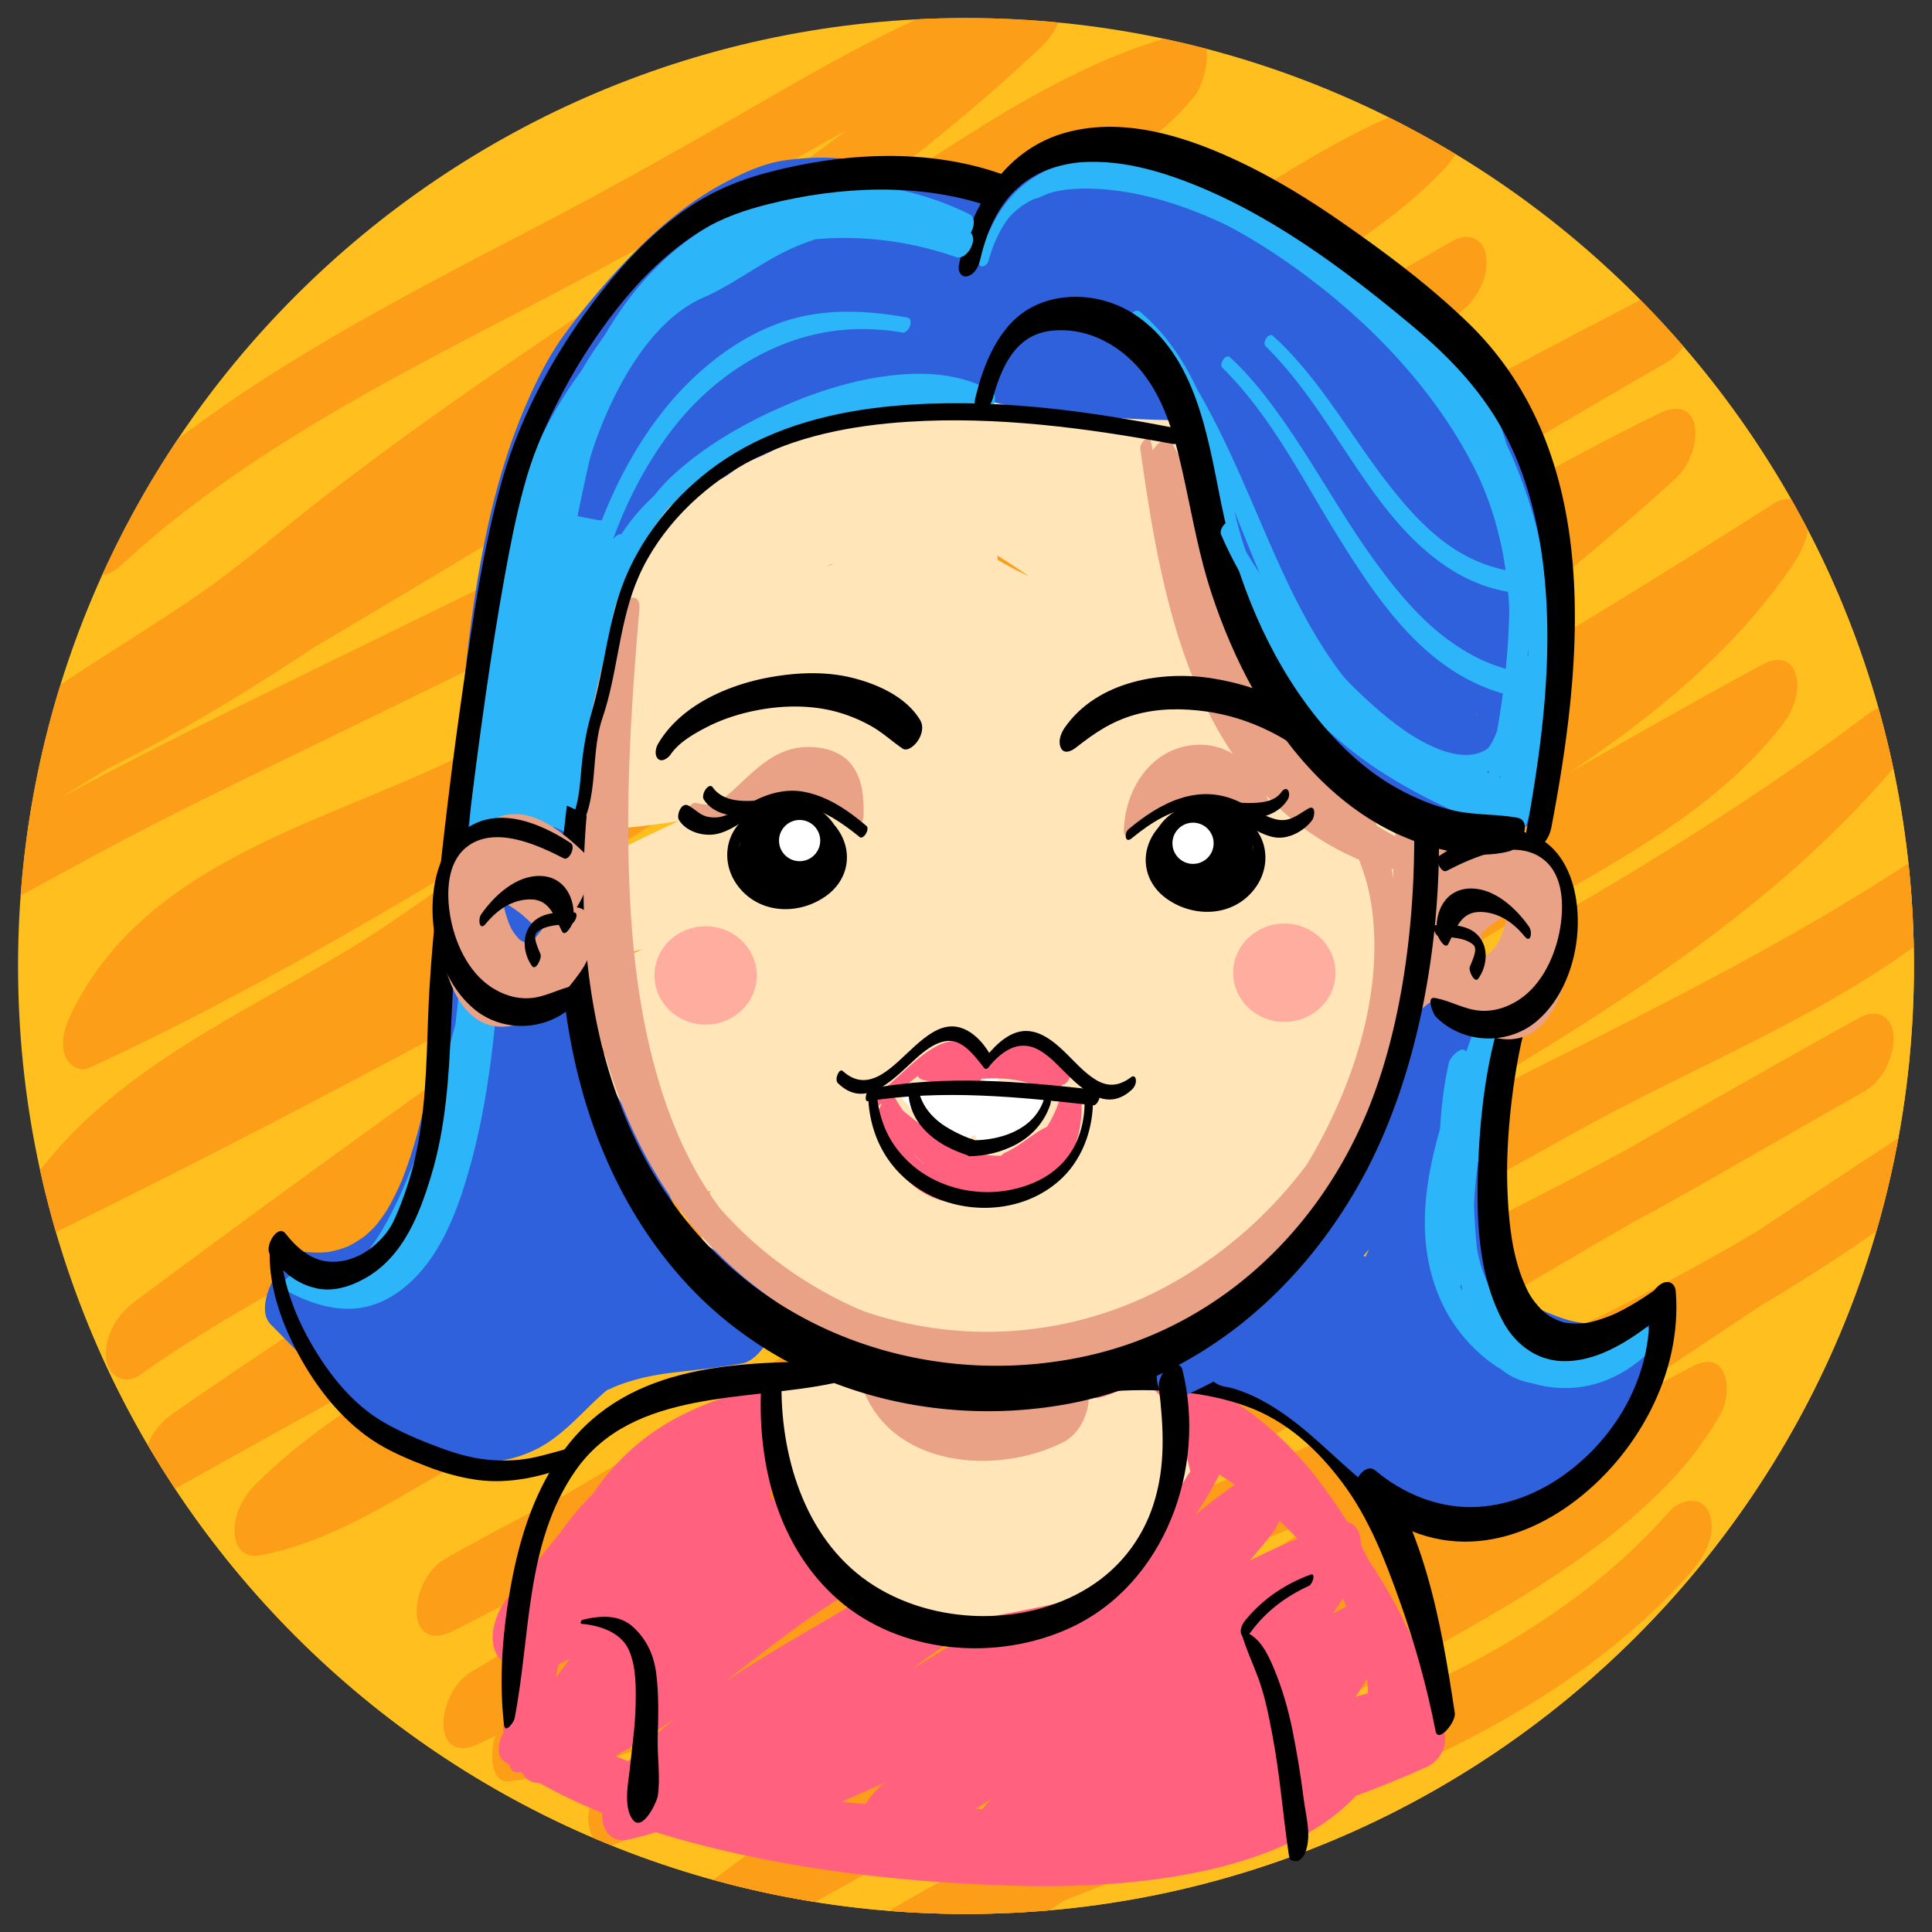 <svg xmlns="http://www.w3.org/2000/svg" xmlns:xlink="http://www.w3.org/1999/xlink" width="1030" height="1030" viewBox="0 0 1030 1030"><rect x="0" y="0" width="1030" height="1030" fill="#333333" stroke="none"/><defs><path id="a" d="M1020.377 515.001c0 279.115-226.264 505.377-505.377 505.377-279.112 0-505.377-226.264-505.377-505.377S235.887 9.622 515 9.622s505.377 226.266 505.377 505.379z"/></defs><use xlink:href="#a" overflow="visible" fill="#FFBF1F"/><clipPath id="b"><use xlink:href="#a" overflow="visible"/></clipPath><g clip-path="url(#b)"><path fill="#FFBF1F" d="M1021.412 517.214c0 279.115-226.264 505.377-505.377 505.377S10.659 796.327 10.659 517.213c0-279.113 226.264-505.378 505.376-505.378 279.113 0 505.377 226.265 505.377 505.379z"/><path fill="#FC9E17" d="M64.591 301.339c65.698-60.767 147.472-101.363 226.167-142.394 40.814-21.281 80.746-43.73 120.539-66.854 43.205-25.11 87.469-49.598 136.054-62.561l-2.865-37.722C469.49 62.96 382.01 118.799 296.631 176.392c-43.968 29.658-87.434 59.996-129.215 92.682-20.033 15.672-39.121 32.311-60.043 46.828-21.764 15.1-44.41 28.884-66.553 43.409-20.462 13.421-40.42 27.7-58.93 43.736-7.092 6.145-11.695 17.171-10.986 26.521.548 7.209 5.93 13.974 13.85 11.2 98.166-34.394 184.33-95.652 268.734-154.941 42.163-29.617 84.25-59.421 128.115-86.495 19.996-12.341 40.241-24.097 59.857-37.073 21.043-13.919 41.816-28.239 62.964-42.001 37.358-24.313 76.479-48.122 120.034-59.315-2.24-11.117-4.479-22.232-6.717-33.351-3.625 4.497-11.99 11.267-18.963 15.919-10.002 6.67-20.648 12.364-31.156 18.178-23.029 12.742-45.092 27.219-67.552 40.936-51.307 31.332-102.535 62.797-153.854 94.112-51.11 31.188-102.326 62.211-153.79 92.816-45.841 27.263-92.239 53.613-137.737 81.449C-2.51 405.993-58.916 444.152-106.64 491.58c-6.829 6.784-11.733 16.688-10.986 26.521.56 7.365 5.898 13.78 13.849 11.198 51.945-16.859 99.75-43.608 147.504-69.638 50.274-27.404 102.162-51.78 153.586-76.934 106.723-52.204 213.544-104.201 320.025-156.899 43.588-21.572 87.41-42.348 128.738-68.076 36.969-23.018 73.674-48.996 115.463-62.538-.953-12.575-1.908-25.146-2.863-37.721-32.516 34.457-76.607 55.146-117.221 78.288-50.043 28.516-97.459 62.321-145.693 93.778-48.673 31.741-97.557 62.7-143.463 98.404-36.259 28.201-71.635 58.477-113.409 78.263C166.967 440.29 75.417 461.753 37.559 541.29c-3.076 6.463-5.363 14.316-2.909 21.401 1.745 5.04 7.497 9.095 12.933 6.589C147.668 523.179 241.1 464.948 335.032 407.693c46.52-28.354 93.289-56.325 141.23-82.228 49.123-26.541 100.222-49.029 149.865-74.543 51.182-26.305 101.262-54.686 151.102-83.427-.986-12.997-1.971-25.993-2.959-38.989-89.508 66.279-184.82 124.035-280.238 181.279-95.316 57.186-189.7 115.122-280.916 178.699C148.343 533.63 70.698 560.08 20.877 624.456c-8.81 11.384-11.101 42.221 10.985 31.382 208.226-102.161 408.941-218.58 611.71-330.955 81.105-44.949 162.598-89.213 245.031-131.684-.984-12.996-1.971-25.994-2.959-38.989C684.77 269.934 489.943 395.938 300.086 528.915 223.16 582.794 147.082 637.887 71.738 693.958c-9.188 6.835-16.062 17.88-15.16 29.76.736 9.699 9.592 15.234 18.119 9.229 43.635-30.724 91.015-55.527 138.017-80.599 48.866-26.063 96.421-53.966 143.454-83.206 97.824-60.818 193.597-125.836 295.82-179.224 79.943-41.755 155.398-91.653 236.615-131.035l-7.129-35.752C726.443 362.758 545.961 469.948 368.333 577.764c-93.444 56.721-186.838 113.71-276.603 176.167-9.318 6.484-16.043 18.146-15.161 29.758.8 10.539 9.317 14.158 18.12 9.23 202.516-113.372 408.093-221.234 609.107-337.292 82.611-47.694 164.387-96.848 244.783-148.196l-10.986-31.381c-4.994 7.511-10.375 14.716-16.096 21.688-5.041 6.146-10.836 12.267-18.377 19.708-14.123 13.939-29.658 26.809-45.09 38.273-35.396 26.297-73.57 48.73-112.08 70.107-37.449 20.789-75.582 40.312-113.115 60.945-42.607 23.422-83.6 49.658-124.551 75.827-65.341 41.753-130.41 84.796-198.977 121.15-60.085 31.858-124.11 59.163-173.204 107.688-6.839 6.762-11.731 16.707-10.986 26.521.621 8.164 5.796 12.766 13.852 11.199 27.105-5.268 51.926-18.041 75.643-31.76 24.855-14.379 49.684-28.809 74.538-43.191a10610.93 10610.93 0 0 0 152.231-89.772c49.53-29.772 100.037-57.95 150.666-85.822 50.375-27.729 102.133-51.93 153.664-77.322 67.275-33.148 131.117-72.729 197.158-108.185l-10.984-31.383c-5.504 7.192-9.137 10.836-17.041 18.057-7.752 7.076-15.979 13.312-24.516 19.367-18.809 13.338-38.715 25.094-58.619 36.699-43.184 25.18-85.117 51.793-126.223 80.276-91.951 63.715-180.73 131.845-272.466 195.851-62.605 43.68-127.018 85.396-195.643 119.062.985 12.998 1.973 25.994 2.959 38.99 48.336-27.512 98.725-51.109 148.232-76.383 25.086-12.807 49.888-26.168 74.098-40.572 24.189-14.391 46.895-30.896 69.81-47.201 23.252-16.545 46.578-32.993 70.564-48.466 23.51-15.167 48.084-28.535 72.547-42.078 48.807-27.02 97.926-53.479 146.338-81.21 61.396-35.17 121.518-72.686 178.057-115.307l-10.984-31.382c-59.98 69.826-146.119 119.632-225.496 166.939-91.051 54.269-181.008 110.706-269.408 169.204-41.197 27.26-81.385 55.869-121.205 85.092-39.393 28.914-78.959 57.732-121.233 82.348-9.595 5.584-15.991 18.82-15.16 29.758.841 11.066 9.201 13.475 18.119 9.23 100.961-48.053 196.104-107.057 291.245-165.518 47.797-29.369 95.674-58.625 144.387-86.46 47.674-27.237 96.566-52.016 145.607-76.669 75.025-37.713 150.205-76.055 218.391-125.428l-7.131-35.751c-33.611 33.213-76.09 55.599-117.895 76.72a4038.336 4038.336 0 0 0-133.637 70.689c-99.297 54.921-199.129 109.008-295.388 169.18-39.694 24.812-79.177 50.248-116.166 78.982-32.521 25.262-64.553 53.299-102.4 70.43-8.953 4.055-15.018 11.32-17.994 20.766-1.853 5.883-3.031 24.236 8.274 22.725 45.448-6.074 87.677-22.926 128.725-42.799 43.948-21.275 85.808-46.65 127.571-71.857 92.4-55.779 188.994-103.605 284.818-153.17 30.955-16.012 61.799-31.989 92.062-49.282l89.188-50.968c9.619-5.496 15.986-18.892 15.162-29.759-.805-10.575-9.309-14.111-18.121-9.229-104.188 57.711-206.854 118.117-308.768 179.746-51.145 30.93-102.086 62.188-152.945 93.584-44.668 27.572-85.542 60.625-129.553 89.188-21.202 13.756-43.261 26.518-67.015 35.328l-1.309 40.957C503.59 874.06 701.894 820.998 881.025 728.058c47.312-24.547 93.092-52.107 136.094-83.643 9.217-6.758 16.057-17.938 15.158-29.76-.758-9.986-9.484-14.867-18.117-9.229C824.266 729.44 638.676 860.724 439.864 970.419a2775.644 2775.644 0 0 1-59.695 31.969l7.133 35.752c73.349-58.309 162.89-92.967 248.279-129.312 44.957-19.137 89.818-38.742 132.914-61.836 22.314-11.959 44.492-24.162 66.002-37.533 23.461-14.584 46.566-29.75 71.246-42.24-4.764-8.674-9.529-17.348-14.291-26.021-3.254 5.631 2.838-4.268-.768 1.271-1.092 1.672-2.266 3.291-3.438 4.908-1.197 1.656-2.473 3.256-3.744 4.855-.225.285-4.666 5.496-1.592 2.025-6.42 7.246-13.555 13.844-20.877 20.158-14.346 12.365-31.18 23.664-48.141 34.455-35.631 22.666-73.1 42.25-109.025 64.42-39.857 24.594-76.527 54.361-114.17 82.133-42.477 31.334-86.009 61.828-133.525 85.104-8.502 4.166-17.229 7.842-26.042 11.295l2.864 37.721c61.737-53.27 143.857-80.49 220.312-108.334 80.787-29.42 162.883-61.467 226.773-120.973 7.467-6.955 14.516-14.354 21.266-22.004 7.164-8.117 13.979-19.857 10.072-31.133-3.469-10.01-15.477-8.066-21.377-1.381-114.229 129.438-307.648 132.047-443.065 231.178a405.328 405.328 0 0 0-25.288 20.133c-7.098 6.125-11.694 17.186-10.987 26.523.528 6.965 5.991 14.279 13.852 11.197 97.133-38.068 176.129-109.006 260.493-168.248 66.98-47.033 147.924-76.375 205.264-136.568 10.396-10.916 19.23-22.635 26.766-35.684 7.1-12.287 4.061-35.306-14.291-26.02-23.682 11.982-45.959 26.396-68.422 40.475-22.414 14.049-45.568 26.727-68.828 39.299-42.021 22.705-85.977 41.566-129.891 60.242-90.248 38.379-182.23 75.838-259.648 137.379-7.227 5.744-11.673 17.469-10.986 26.521.82 10.785 9.259 13.842 18.119 9.23C584.75 936.47 771.74 806.556 960.965 681.343a11034.884 11034.884 0 0 1 56.154-36.924c-.986-12.996-1.975-25.993-2.959-38.989-164.072 120.319-362.512 176.991-545.046 261.854-48.148 22.383-95.297 46.992-140.35 75.131-8.23 5.139-13.768 14.979-14.994 24.48-1.043 8.053 3.027 20.43 13.684 16.479 48.654-18.047 91.17-48.994 132.91-79.129 45.078-32.541 91.929-61.576 139.314-90.625 101.836-62.436 204.242-123.968 307.943-183.266a7351.688 7351.688 0 0 1 86.65-48.766c-.986-12.996-1.971-25.993-2.959-38.988-51.547 29.457-102.699 59.619-155.438 86.898-53.777 27.817-107.557 55.633-161.336 83.449-43.93 22.723-87.301 45.756-129.697 71.246-41.77 25.117-83.296 50.699-126.521 73.277-41.221 21.529-86.023 41.922-132.551 48.141l-9.721 43.49c47.463-21.482 85.909-55.805 127.18-86.811 44.621-33.523 92.951-62.742 140.677-91.576 96.971-58.587 197.004-111.868 295.91-167.064 73.6-41.076 157.643-70.725 218.6-130.964 6.844-6.76 11.734-16.708 10.988-26.521-.729-9.591-9.637-15.373-18.119-9.229-88.59 64.145-188.592 109.527-285.451 159.373-99.426 51.166-193.672 111.625-289.093 169.732-73.313 44.643-147.525 88.053-225.085 124.969.985 12.996 1.974 25.992 2.959 38.988 49.188-28.641 94.676-62.945 140.544-96.504 46.478-34 94.139-66.234 142.511-97.467 87.035-56.191 175.35-110.046 263.912-163.752C876.27 526.98 950.645 477.98 1008.007 411.2c5.668-6.597 9.145-18.316 6.219-26.761-2.553-7.37-11.105-9.217-17.203-4.62-89.629 67.563-188.064 121.632-286.24 175.511-49.328 27.073-98.404 53.916-144.787 85.881-23.352 16.091-46.289 32.776-69.5 49.068-23.092 16.205-47.428 30.418-72.158 43.965-61.565 33.727-125.932 62.055-186.961 96.791-9.623 5.477-15.984 18.906-15.161 29.76.834 10.973 9.22 13.596 18.12 9.23 98.893-48.512 189.041-113.174 277.8-177.872 89.326-65.108 177.656-132.874 271.783-191.008 55.475-34.265 120.369-62.552 160.975-115.647 5.389-7.048 9.266-17.969 6.219-26.763-2.842-8.196-10.652-8.139-17.203-4.62-49.322 26.479-97.434 55.121-146.604 81.871-49.906 27.152-102.031 49.65-152.42 75.84C537.59 565.519 438.344 626.223 337.974 685.06a11414.429 11414.429 0 0 1-97.149 56.283c-30.902 17.713-60.723 37.979-96.278 44.889l2.865 37.721c33.756-33.367 76.161-55.738 118.04-77.18 45.688-23.391 90.239-48.039 134.129-74.681 87.598-53.175 171.681-111.858 262.07-160.353 54.957-29.484 110.545-57.98 162.961-91.898 49.711-32.166 98.854-70.181 131.992-120.016 5.025-7.557 9.408-17.564 6.219-26.762-2.699-7.791-10.855-8.675-17.203-4.621-195.874 125.101-399.874 236.655-603.807 347.893-83.527 45.561-167.061 91.117-250.082 137.596l2.959 38.988c170.951-118.941 354.396-218.406 528.242-332.895 94.264-62.08 185.902-128.777 269.846-204.379 7.025-6.327 11.709-17.035 10.988-26.521-.836-11.01-9.213-13.55-18.121-9.23-51.248 24.849-100.295 53.832-149.523 82.396-49.637 28.8-100.664 55.019-150.33 83.749-99.658 57.645-195.21 122.086-293.781 181.536-72.495 43.724-150.875 77.517-220.271 126.384.986 12.996 1.974 25.992 2.959 38.988 185.014-137.684 374.572-269.338 569.66-392.373 80.434-50.727 161.85-99.902 244.246-147.373 9.607-5.535 15.988-18.861 15.162-29.76-.822-10.815-9.25-13.799-18.121-9.229-206.174 106.221-406.21 223.749-609.96 334.453-81.455 44.258-163.553 87.353-246.781 128.186 3.66 10.463 7.322 20.923 10.984 31.383 25.776-33.308 66.304-56.533 103.788-77.647 19.876-11.199 39.891-22.157 59.179-34.356 21.949-13.881 42.736-29.654 64.248-44.203 92.356-62.464 188.979-118.262 284.289-176.013 77.076-46.703 153.375-94.857 225.838-148.517 9.197-6.81 16.061-17.9 15.162-29.76-.793-10.436-9.346-14.29-18.121-9.229-48.865 28.18-97.98 55.93-148.08 81.867-49.613 25.688-100.764 48.179-150.024 74.562-96.332 51.593-187.564 112.021-281.983 166.92-45.946 26.715-92.727 52.251-141.019 74.497 3.339 9.33 6.681 18.662 10.022 27.99a171.36 171.36 0 0 1 2.938-5.881c.276-.53 3.927-6.72 1.067-2.127 2.278-3.657 4.848-7.124 7.494-10.519.166-.216 4.736-5.591 1.714-2.197 1.437-1.612 2.948-3.157 4.456-4.703 3.551-3.637 7.363-7.009 11.248-10.285 4.771-4.025 12.172-9.079 19.403-13.619 8.458-5.309 17.279-10.026 26.193-14.511 34.47-17.342 71.243-29.699 106.114-46.215 43.146-20.439 79.836-52.666 117.23-81.818 44.832-34.949 93.141-64.874 140.709-95.896 48.039-31.33 95.283-64.804 145.126-93.205 42.926-24.461 88.732-46.937 123.102-83.359 6.684-7.084 11.75-16.467 10.986-26.521-.559-7.366-5.898-13.776-13.852-11.199-49.908 16.174-93.238 47.806-137.598 74.86-48.916 29.833-102.049 53.269-153.392 78.592-106.678 52.613-213.652 104.618-320.471 156.94-43.396 21.257-86.617 42.541-129.028 65.714-40.358 22.048-80.935 43.731-124.823 57.979l2.863 37.722c72.181-71.732 163.499-120.634 250.486-171.761 103.368-60.754 205.49-123.592 307.752-186.184 31.838-19.49 63.289-39.892 95.544-58.647 28.137-16.359 57.43-30.229 78.301-56.136 6.781-8.413 13.281-38.49-6.715-33.35-47.431 12.187-90.469 38.451-131.14 64.921-21.107 13.74-41.836 28.054-62.841 41.949-19.62 12.977-39.934 24.667-59.937 37.012-88.903 54.875-170.568 120.623-260.035 174.661C76.087 360.719 34.5 382.364-9.665 397.84c.954 12.572 1.909 25.147 2.862 37.721 39.104-33.88 85.59-57.931 127.51-87.985 21.174-15.182 40.631-32.546 61.216-48.488 20.628-15.977 41.774-31.276 63.117-46.279 86.077-60.504 176.019-115.53 257.792-181.999 18.234-14.82 35.916-30.312 52.962-46.484 6.924-6.571 11.719-16.852 10.984-26.521-.584-7.715-5.842-13.337-13.85-11.199-49.302 13.154-94.82 37.832-138.794 63.142-40.958 23.574-81.776 46.956-123.684 68.825-82.873 43.245-167.969 86.252-237.164 150.254-7.749 7.166-13.725 20.591-10.07 31.133 3.688 10.637 15.029 7.252 21.375 1.379z"/></g><path fill="#D8724A" d="M408.471 702.196h-.001l-.003.006z"/><path fill="#FFE5B8" d="M780.283 350.734c-2.816-3.448-6.895-4.522-11.463-2.961-.566.193-1.135.39-1.699.582v-.104l-.361.229c-13.684 4.705-22.516 3.892-31.189 2.139 1.674-5.926 2.957-12.029 3.918-18.216.795-.026 1.623-.309 2.344-.787 3.111-2.064 4.846-6.231 4.766-10.07-.395-18.912-2.65-37.796-7.383-55.815-1.49-7.635-3.754-15.069-7.145-21.732-4.926-12.295-11.246-23.972-19.207-34.715-20.568-27.765-51.15-44.807-82.5-53.926-17.508-5.093-35.48-7.953-53.557-9.307-21.08-1.579-42.324-1.336-63.152 2.787a139.695 139.695 0 0 0-8.521 1.977c-28.577 1.11-56.901 7.118-82.801 20.717a136.497 136.497 0 0 0-7.126 4.03c-13.078 5.307-25.796 11.572-37.816 19.093-16.375 10.247-31.969 23.76-41.004 42.027-6.559 13.259-7.906 27.974-4.699 41.978-2.836 13.125-2.667 26.836.723 40.08-10.62 8.007-20.823 16.734-30.424 26.429-5.717 5.772-9.736 14.265-10.75 22.716-.459 3.824-.234 11.526 3.52 16.125 1.868 2.285 4.371 3.413 7.275 3.287 9.216-.45 18.707-1.658 28.717-3.664-8.032 4.278-15.311 8.735-22.014 13.47-7.938 5.607-13.658 15.646-14.926 26.204-.565 4.711.002 11.719 3.467 15.961 1.844 2.259 4.336 3.453 7.258 3.453 18.014-.081 36.896-1.726 57.379-5.014-23.348 10.82-47.589 22.685-71.096 36.92-8.845 5.355-13.92 17.053-15.025 26.27-.732 6.1.557 11.857 3.449 15.4 2.764 3.387 6.859 4.601 11.576 3.392 19.26-4.916 36.16-9.384 51.684-13.675a1630.82 1630.82 0 0 0-11.326 5.259l-.998.266-.032.236c-9.866 5.05-16.853 15.648-18.327 27.917-.73 6.107.553 11.881 3.463 15.441 2.77 3.393 6.836 4.593 11.543 3.349l2.021-.546c-.417.232-.924.464-1.34.697l-.386.055v.059c0 .586-1.917 1.17-2.966 1.754-8.387 4.672-13.75 16.765-14.897 26.3-.731 6.112.573 11.898 3.495 15.477 2.774 3.398 6.861 4.585 11.557 3.31a687.143 687.143 0 0 0 29.934-8.895c-7.174 7.514-13.459 23.562-11.014 33.629 1.609 6.625 6.75 9.735 14.367 8.556a376.083 376.083 0 0 0 21.271-3.925c-2.763 4.68-4.594 10.069-5.256 15.584-.546 4.541.104 11.422 3.731 15.863 2.826 3.461 6.901 4.508 11.441 2.885 3.243-1.162 6.491-2.32 9.74-3.47a39.716 39.716 0 0 0-6.896 17.967c-.746 6.225.4 11.554 3.234 15.022 2.699 3.307 6.799 4.621 11.673 3.771.646-.113 1.291-.261 1.936-.377l.124-.221c6.566-1.152 13.144-2.585 19.73-3.765-3.457 8.322-5.184 17.759-1.854 23.741.922 1.66 2.546 2.994 5.331 3.625 1.122.465 2.438.715 3.963.717h.047c5.178-.01 10.371-.088 15.574-.209 9.943.086 19.826.104 29.532-.531.588 5.447 3.123 10.551 7.254 12.516 11.728 5.57 24.872 8.396 39.069 8.396 30.234 0 60.902-12.752 81.342-22.346 38.867-18.242 74.086-42.178 106.357-65.33l.896-.542-.006-.117c9.232-7.106 15.059-19.826 14.248-31.322-.57-8.083-5.16-13.307-11.688-13.307-.422 0-.848.023-1.275.069 10.434-8.989 19.174-18.734 26.49-29.51 5.057-7.448 9.316-18.955 6.109-28.913-1.352-4.196-4.182-7.039-7.822-8a257.408 257.408 0 0 0 5.588-5.497c7.326-7.435 11.609-18.605 10.914-28.459-.473-6.689-4.633-13.8-11.408-13.8-1.305 0-2.648.276-3.996.822-2.049.831-4.121 1.666-6.207 2.503 7.178-5.43 12.504-15.192 13.723-25.345.57-4.766-.398-11.831-3.875-16.091-2.854-3.49-6.918-4.455-11.369-2.631-.533.219-1.072.438-1.611.658l.01-.316-1.182.788c-.871.35-1.748.701-2.633 1.051a348.42 348.42 0 0 0 17.613-16.149c5.707-5.609 9.732-14.106 10.77-22.729.609-5.092-.227-12.012-3.477-15.991-.902-1.104-1.963-1.955-3.16-2.531a811.286 811.286 0 0 0 17.377-10.646c8.855-5.584 13.914-17.208 15.002-26.254.72-5.974-.729-12.173-3.686-15.798zM398.6 224.245c-8.04 8.348-16.005 16.773-24.09 25.059a131.488 131.488 0 0 1 7.723-11.215c1.875-2.438 4.043-4.969 6.387-7.486 4.655-4.167 9.631-7.937 14.811-11.347-.439.452-.88.901-1.318 1.354a27.611 27.611 0 0 0-3.513 3.635zm-44.232 44.918c4.469-13.265 10.288-25.931 17.748-37.522 3.707-3.646 7.639-7.021 11.736-10.17-11.852 13.508-21.254 29.198-28.047 46.328-.48.454-.955.912-1.437 1.364zm332.611-64.95c.57.511 1.139 1.022 1.701 1.544a2.563 2.563 0 0 0-1.047-.394c-.219-.384-.432-.77-.654-1.15zm11.07 140.117c.457 1.104.902 2.214 1.354 3.322-1.156.003-2.588.008-4.178.017a80.642 80.642 0 0 0 2.824-3.339zm14.732-108.919a13.387 13.387 0 0 0-.6 4.066c.02 2.037.104 4.062.242 6.075-5.902-13.919-14.012-26.802-22.709-38.798-.027-.037-.057-.065-.084-.103a135.553 135.553 0 0 1 23.151 28.76zm-372.314 17.461c.09-.683.208-1.359.326-2.037.186-1.06-.092.277.339-1.478 1.32-5.38 3.265-9.337 5.845-13.377 3.412-5.342 6.5-8.762 11.228-13.309 6.274-6.036 13.251-11.295 20.647-15.95a166.895 166.895 0 0 0-8.861 11.378c-11.754 10.651-22.071 22.979-29.764 37.336-.016.03-.031.062-.049.093.078-.887.173-1.773.289-2.656zm100.223 49.032l2.709-1.302.137.356c-.952.315-1.903.628-2.846.946zm90.962-5.721c4.119 2.436 8.145 5.055 12.094 7.748a604.388 604.388 0 0 1 4.746 3.275c-5.934-2.81-11.49-5.706-16.646-8.798a22.723 22.723 0 0 0-.194-2.225z"/><path fill="#EAA286" d="M788.07 482.078c-1.279-12.006-3.092-23.938-5.293-35.801 1.451-20.888 1.807-41.73-1.492-62.491.15-.724.301-1.448.449-2.171.35-1.689-.254-3.672-1.615-4.435a166.422 166.422 0 0 0-2.68-11.452c-1.4-5.141-6.734-.297-8.529 2.877-1.584-16.329-4.689-32.544-8.705-48.339-8.648-34.01-22.598-67.204-41.996-96.504-.443-.67-1.039-.984-1.689-1.066-3.117-6.161-6.586-12.043-10.592-17.386-.012-15.267-14.232-26.256-26.299-33.771-9.922-6.18-20.791-11.374-31.949-15.46-8.893-8.232-18.561-15.561-29.357-21.254-24.055-12.686-52.5-13.422-78.908-9.74-23.589 3.287-46.244 10.128-68.557 18.096a276.727 276.727 0 0 0-47.878 18.057l-1.328.5c-.289.109-.57.305-.837.561-42.38 21.113-79.116 53.167-103.551 94.065-1.095 1.832-1.718 5.081-.257 6.904 1.985 2.479 5.023-.223 6.4-1.835a297.838 297.838 0 0 1 17.039-18.311 194.497 194.497 0 0 0-7.668 11.566c-15.97 26.072-26.403 56.035-27.293 86.743-.109 3.718 4.619.127 4.758-2.191 2.481-41.571 22.383-82.249 51.992-111.253 14.615-14.316 32.328-25.45 52.15-30.836 23.562-6.405 47.615-1.233 70.916 3.88 1.641.36 3.284.729 4.928 1.1.452.642 1.125 1.043 2.109.968.506-.038 1.013-.095 1.52-.143 17.031 3.902 34.195 8.162 51.492 10.865.422.266.939.464 1.576.577 1.867.331 3.758.473 5.664.456 15.143 1.949 30.385 2.508 45.723.388 17.234-2.383 33.814-8.208 51.104-10.23 8.752-1.023 17.549 6.01 26.188 7.732.822.164 1.625 3.238 2.426 3.445 7.795 10.043 15.068 10.908 21.521 21.702 25.531 42.707 35.785 91.869 40.855 140.806 1.674 16.163 2.953 32.325 3.703 48.496-.41 22.54-.461 45.084-.385 67.629a540.448 540.448 0 0 1-.82 11.334c-1.77 20.897-4.553 41.967-10.43 62.145-6.576 22.577-20.254 42.443-34.303 61.02-16.016 21.175-33.904 42.665-55.033 58.942-.363.279-.732.549-1.098.825-12.73 4.318-24.768 11.737-34.111 20.697a207.593 207.593 0 0 1-30.656 11.706c-20.293 5.963-41.748 8.369-62.791 5.789-3.689-.453-7.152 8.289-2.796 8.881 30.989 4.221 63.17-2.369 92.081-15.531.24 2.064 1.488 3.391 4.51 2.645 9.689-2.387 19.475-7.595 27.717-13.514.344.188.797.223 1.371.047.307 1.058 1.137 1.6 2.799.99 2.953-1.081 5.736-2.545 8.34-4.287.697.64 1.656.892 2.9.392 15.799-6.341 28.693-20.001 39.693-32.552 8.414-9.602 15.934-20.104 22.752-30.977 1.869.326 4.566-1.304 5.861-2.797 14.467-16.691 23.98-37.178 31.932-57.598 6.322-16.235 11.652-33.105 15.566-50.184-.021 6.129.137 12.249.568 18.354.295 4.159 4.219 4.197 6.762 1.818 19.928-18.638 16.149-46.322 13.531-70.889zM422.567 185.257c2.273-1.1 4.556-2.176 6.854-3.219.515.674 1.325 1.159 2.524 1.351.7.112 1.399.204 2.098.286-3.849.318-7.675.842-11.476 1.582zm127.212 16.378c-.508.185-1.045.528-1.582.979-.521-.082-1.041-.171-1.562-.256 1.123-.256 2.24-.522 3.357-.8l-.213.077zm40.571 1.784c-.158.501-.293 1.229-.348 2.019-2.791.189-5.6.277-8.412.274 3.07-1.609 6.008-3.266 8.754-4.817l1.408-.413a11.432 11.432 0 0 0-1.402 2.937zm-3.338-47.183c1.309.144 2.619.298 3.928.458a385.77 385.77 0 0 0-3.877-.096 5.95 5.95 0 0 0-.051-.362zm-44.153-14.053c1.658-3.406 2.451-7.549-.268-8.548 15.947-1.503 31.961-.994 47.932 2.579 10.021 2.243 19.334 6.355 27.988 11.66-24.861-5.311-50.322-7.079-75.652-5.691zm89.625 55.371c-1.559.35-3.113.707-4.67 1.066 5.32-2.451 10.646-4.841 16.119-6.665 7.51-.321 15.551-.233 23.127 1.172.09.107.184.215.273.322-11.706-.678-23.483 1.554-34.849 4.105zm91.998 422.403c1.061-3.366 2.328-6.669 3.598-9.88a195.74 195.74 0 0 1 3.229-7.65 141.954 141.954 0 0 0 5.582-9.288c2.082-3.802 4.146-7.614 6.186-11.441-4.952 13.008-10.809 26.442-18.595 38.259zm24.211-248.555a594.391 594.391 0 0 0-1.625-13.218A1421.39 1421.39 0 0 1 749.07 371a11.94 11.94 0 0 0-.377.402zm28.668 162.764c-.346-13.102.295-26.208 1.291-39.31a376.746 376.746 0 0 1 1.367 19.378c.311 7.044-.078 13.882-2.658 19.932z"/><g fill="#2F61DD"><path d="M827.799 325.302c-1.262-14.198 6.143-28.716 1.893-42.35-15.059-48.316-33.67-93.516-71.201-127.541-28.619-25.946-83.115-46.225-119.49-59.228-30.818-11.018-69.859-18.566-98.344 2.538-5.25 3.891-9.836 8.296-13.865 13.091-.064-.06-.125-.123-.189-.183-6.852-6.347-14.786-11.022-23.344-14.659-18.161-7.717-38.513-11.579-58.152-12.716-9.017-.521-17.856-.026-26.786 1.249-11.539 1.646-22.662 6.882-32.826 12.335-23.137 12.414-43.148 31.238-60.471 50.744-8.586 9.667-16.797 19.604-24.381 30.079-8.102 11.189-14.541 24.084-20.029 36.729-11.457 26.393-18.762 54.042-24.005 82.282-6.785 36.543-10.332 73.996-12.548 111.1-1.757 29.409-2.968 58.842-5.326 88.212-1.34 16.674-3.023 33.323-5.251 49.903a634.562 634.562 0 0 1-3.769 24.536 491.69 491.69 0 0 1-2.146 11.463 431.79 431.79 0 0 1-1.162 5.628l-.149.685c-.151.678-.343 1.534-.45 1.995-2.945 12.686-6.572 25.239-11.298 37.382l-.11.279a180.547 180.547 0 0 1-1.736 3.953 147.717 147.717 0 0 1-3.787 7.705c-.587 1.116-1.2 2.219-1.818 3.316-.18.315-.45.773-.735 1.249a100.021 100.021 0 0 1-4.077 5.85 83.693 83.693 0 0 1-2.133 2.693l-.049.06a66.31 66.31 0 0 1-5.095 4.894c-.176.152-.415.35-.669.555-.656.469-1.321.927-1.995 1.371-2.086 1.375-4.229 2.68-6.452 3.824a49.57 49.57 0 0 1-3.594 1.338c-2.221.744-4.504 1.285-6.805 1.71-.174.031-.309.058-.434.082l-.35.035c-1.344.144-2.695.212-4.045.257-2.83.094-5.664-.072-8.477-.37-6.051-.639-11.935 5.343-15 12.3-4.444 6.995-9.207 20.013-2.74 26.499 29.712 29.796 61.354 66.933 105.638 72.698 12.738 1.658 25.255-.801 36.601-6.629 11.505-5.908 20.688-15.93 29.91-24.773a170.02 170.02 0 0 1 6.359-5.793c1.047-.906 4.374-2.359.799-.416.143-.078 3.055-1.488 3.018-1.516 5.793-2.512 11.882-4.291 18.034-5.67 2.911-.652 5.856-1.148 8.802-1.615.102-.018 2.336-.322 2.848-.398 1.193-.15 2.389-.295 3.584-.436 7.502-.881 15.008-1.674 22.492-2.711 4.376-.605 8.75-1.256 13.1-2.025 6.625-1.174 12.274-8.956 15.055-14.412 3.468-6.805 6.229-17.5.9-24.202-14.713-18.503-30.822-16.701-46.009-34.81-7.703-9.185-15.216-37.682-22.247-47.396a288.415 288.415 0 0 1-9.654-14.252 244.084 244.084 0 0 1-4.469-7.348 211.616 211.616 0 0 1-2.134-3.735c-.274-.5-.457-.831-.569-1.033-.262-.499-.525-.997-.784-1.497a179.92 179.92 0 0 1-13.347-33.618c-.813-2.855-1.51-5.745-2.164-8.642-.064-.284-.119-.519-.165-.718l-.069-.376c-.275-1.477-.51-2.957-.722-4.443-.922-6.475-1.515-12.993-1.958-19.517-.9-13.253-.969-26.56-.633-39.832l.041-1.079c.061-1.651.135-3.301.209-4.951.149-3.315.336-6.63.531-9.943.43-7.214.981-14.421 1.587-21.621 2.239-26.626 5.542-53.145 8.309-79.717 1.13-10.854 2.103-21.646 4.263-32.354a147.4 147.4 0 0 1 2.734-9.789c.671-2.146 1.422-4.266 2.201-6.374a105.053 105.053 0 0 1 4.951-10.03c.664-1.051 1.717-2.722 2.27-3.515 1.361-1.952 2.809-3.841 4.299-5.697.3-.374.613-.736.922-1.104a109.513 109.513 0 0 1 4.062-4.117c1.487-1.441 3.034-2.819 4.599-4.177.789-.686 1.598-1.351 2.406-2.016.045-.037.082-.066.124-.103 7.391-5.536 15.411-10.195 23.646-14.35.816-.412 4.191-1.995 4.967-2.374a298.472 298.472 0 0 1 5.135-2.215c5.26-2.209 10.605-8.043 15.979-9.959 13.389-4.771 27.652-14.928 41.492-18.005 15.484-3.442 30.919.438 45.729-5.321 10.187-3.96 20.072-5.247 28.577-12.053 17.962 6.584 38.123 8.792 56.751 10.714 21.604 2.229 43.381 3.194 65.098 3.227 11.996 28.469 18.861 58.994 28.053 88.414 2.002 6.407 4.135 12.743 6.564 19a324.326 324.326 0 0 0 3.896 9.552 259.25 259.25 0 0 0 1.865 4.262c.859 1.928 1.775 3.64 2.836 5.54-2.549-4.569-.996-1.578-.506-.508a131.748 131.748 0 0 0 4.822 9.489c5.361 18.555 17.916 35.504 31.588 48.382 8.787 8.276 18.811 15.753 30.174 20.042 2.572.971 5.254 1.664 7.928 2.314-.342-.088.836.182 2.172.48-.418 5.839 1.873 10.863 8.631 12.584 17.375 4.422 41.729 5.731 52.785-7.283 11.439-13.471 6.682-42.228 8.941-59.329 2.254-17.073 2.066-34.645.543-51.775zM577.396 165.953c1.008-1.147 2.731-3.084 0 0zm210.262 212.533c-.256.898-.463 1.817-.703 2.72l.025-.012c-.244.717-.279.562.686-2.744a.233.233 0 0 0-.008.036z"/><path d="M754.723 430.626c.139.037.527.131 1.271.311-.422-.102-.848-.207-1.271-.311z"/></g><path fill="#FF617F" d="M770.008 923.56c-8.074-32.607-21.58-64-40.217-91.533a213.533 213.533 0 0 0-4.172-8.086c-.197-6.117-2.125-11.527-7.221-12.402-4.605-7.4-9.551-14.51-14.646-21.266-26.797-35.527-62.836-58.982-106.584-67.721-44.932-8.979-91.943-1.576-136.422 6.484-39.747 7.205-82.573 12-115.87 36.916-11.701 8.754-21.121 19.104-28.86 30.547-5.383 5.328-10.401 11.07-14.976 17.26-.91 1.23-1.79 2.473-2.652 3.725-9.521 11.635-18.691 23.58-28.209 35.043-6.079 7.316-11.057 22.535-4.31 30.961 2.011 2.512 4.332 3.574 6.743 3.678-1.203 8.711-1.85 17.521-2.016 26.338-1.857 3.32-2.842 7.143-2.163 10.123-3.028 5.385-3.969 12.455.419 15.426.928.629 1.863 1.242 2.799 1.857.829 3.723 3.182 4.525 5.846 3.732.402.248.809.494 1.213.74 1.516 3.109 4.279 5.158 8.79 5.141 10.822 6.049 22.052 11.348 33.56 16.02-.021.9-.016 1.809.055 2.73.619 8.148 5.907 13.18 14.086 11.389a171.205 171.205 0 0 0 14.494-3.863c19.375 6.094 39.211 10.799 58.953 14.658 43.615 8.525 88.959 12.666 133.349 13.906 54.307 1.518 140.014-4.232 180.91-47.979a573.484 573.484 0 0 0 37.688-15.346c6.852-3.074 11.26-11.017 9.413-18.478zm-47.293-18.981a93.184 93.184 0 0 0 6.074-9.73c.293 2.609.471 5.225.523 7.834-2.207.605-4.406 1.24-6.597 1.896zM328.01 936.167c9.836-5.307 19.258-11.439 28.247-17.559 1.379-.939 2.737-1.906 4.105-2.861-8.923 7.227-17.373 14.941-25.138 23.324a198.086 198.086 0 0 1-7.214-2.904zm212.957-179.699c-10.055 4.518-19.861 9.629-29.474 15.045 3.906-4.41 6.939-9.514 8.55-15.156 6.982-.108 13.961-.096 20.924.111zm73.605 12.523c-10.758 6.684-21.674 13.102-32.631 19.445 3.934-7.227 7.279-14.826 9.873-22.867a26.18 26.18 0 0 0 .766-3c7.404 1.698 14.74 3.811 21.992 6.422zM297.975 887.212c2.006-.934 3.99-1.902 5.967-2.891a195.92 195.92 0 0 0-7.734 10.369 1364.9 1364.9 0 0 1 1.639-7.42l.128-.058zm121.916-16.197c21.759-16.17 45.392-29.861 68.366-44.211 14.446-9.025 29.116-17.76 44.409-25.096a329.236 329.236 0 0 1-4.066 3.594c-9.414 8.172-16.902 13.504-28.146 21.201-11.896 8.143-24.152 15.754-36.461 23.256-25.482 15.523-52.898 30.279-78.338 47.41 11.416-8.715 22.715-17.592 34.236-26.154zm114.236-11.51c-15.752 10.668-31.945 20.639-48.228 30.463 20.947-15.795 42.572-29.451 65.386-42.432-5.617 4.057-11.336 8.026-17.158 11.969zm-61.947 90.683c-4.216 2.9-7.882 6.898-10.577 11.473-4.383-.287-8.763-.6-13.141-.949a5526.25 5526.25 0 0 0 23.718-10.524zm238.242-89.834a162.097 162.097 0 0 0 5.498-8.211 242.732 242.732 0 0 1 1.891 4.318 351.835 351.835 0 0 0-7.389 3.893zm-44.149-28.333a485.052 485.052 0 0 0 11.189-13.508c1.779-2.229 3.371-4.902 4.623-7.797a215.582 215.582 0 0 1 9.564 9.561 418.897 418.897 0 0 0-25.376 11.744zm-7.88-40.45c-7.346 4.918-14.283 10.363-21.061 16.014 4.68-6.867 8.945-14.014 12.719-21.463a194.854 194.854 0 0 1 8.342 5.449zM528.988 958.71a187.004 187.004 0 0 0-5.447 5.703 560.552 560.552 0 0 1-3.443-.1 893.159 893.159 0 0 0 8.89-5.603z"/><path fill="#FFE5B8" d="M581.711 715.746a42.105 42.105 0 0 0-2.543-1.068c-1.285-4.347-3.102-8.686-5.467-13.03-5.543-10.187-19.896 1.719-23.645 6.781a41.464 41.464 0 0 0-2.16 3.236c-8.246.824-16.361 2.524-23.574 4.313-16.019 3.976-32.887 13.89-40.758 28.298a69.21 69.21 0 0 0-.701-.75c-1.464-1.551-2.7-3.289-3.854-5.074.752 1.102-1.048-2.133-1.195-2.48-.621-1.463-1.066-2.99-1.515-4.512a73.556 73.556 0 0 0-.192-.637 29.793 29.793 0 0 0-.155-1.273c-.247-1.785-.305-3.592-.368-5.391a74.11 74.11 0 0 0-.021-.562c.055-.33.125-.908.211-1.855.195-2.113.574-4.206.947-6.293 1.57-8.811-3.336-19.974-13.92-16.758-11.294 3.43-45.381 35.041-47.293 45.764-3.279 18.387 2.908 56.402 14.352 71.762 9.456 12.689 53.668 47.408 68.893 48.799 14.546 1.33 87.363-14.039 100.466-20.094 2.027-.605 33.477-59.447 35.404-60.281 0 0-10.355-48.799-26.793-45.928 4.354-5.613-26.951 11.402-23.988 5.072 3.394-7.259 8.056-23.321-2.131-28.039z"/><path fill="#EAA286" d="M571.096 736.64c-16.24 8.99-35.043 12.492-53.48 11.877-18.385-.611-38.958-5.086-50.162-20.955-3.469-4.914-9.293 7.297-8.195 10.617 14.47 43.859 71.082 48.984 107.482 30.758 7.631-3.822 12.436-12.633 13.541-20.881.671-5.012-1.602-15.612-9.186-11.416z"/><path d="M447.84 725.81c-52.449.236-112.002.178-146.701 46.682-15.367 20.59-23.492 45.121-28.268 70.109-4.773 24.971-7.039 51.592-4.207 76.82.59 5.256 5.271-1.189 5.689-3.328 8.62-44.168 5.604-93.609 32.531-132.162 30.453-43.605 91.803-36.723 137.492-46.531 3.699-.792 8.916-11.616 3.464-11.59zm141.762 16.13c24.852-1.959 51.439-.736 75.059 7.84 21.271 7.725 37.508 22.736 50.893 40.543 14.266 18.98 22.674 40.893 30.6 63.041 8.07 22.541 14.586 45.912 19.164 69.402 1.387 7.121 10.975-4.879 10.281-9.461-7.576-50.061-16.369-100.477-47.488-142.049-13.711-18.32-33.334-32.42-55.076-39.434-27.779-8.959-55.855-3.881-82.566 6.152-1.012.384-2.666 4.107-.867 3.966z"/><path d="M310.003 865.694c9.696.854 21.032 4.447 25.304 14.07 3.937 8.877 3.747 20.131 3.547 29.654-.232 10.783-1.832 21.549-2.933 32.264-.829 8.068-3.786 21.18 1.245 28.217 5.242 7.334 12.998-9.072 13.516-12.473 1.492-9.844-.31-20.869-.039-30.916.309-11.428.676-22.895-.781-34.262-1.229-9.584-4.82-17.727-11.846-24.43-7.713-7.354-17.943-6.592-27.551-4.24-.621.155-1.407 2.034-.462 2.116zm351.809 4.948c2.416 8.334 6.133 16.139 9.109 24.287 3.584 9.805 5.523 20.109 7.471 30.332 3.971 20.834 5.525 42.115 8.639 63.086.154 1.037.414 3.264 1.828 3.561.416.088.836.174 1.252.264 2.602.543 4.723-2.025 5.627-4.227 3.766-9.188.385-19.93-.805-29.537-1.469-11.869-3.43-23.678-5.77-35.408-2.311-11.576-5.549-22.895-10.129-33.783-3.383-8.041-7.66-16.908-16.475-19.709-.504-.165-.852.763-.747 1.134z"/><path fill="#2F61DD" d="M887.879 706.232c-2.455-7.086-8.758-6.427-14.326-3.849 3.393-1.57-.32.032-.879.25-1.117.436-2.262.802-3.404 1.169-2.285.732-4.629 1.26-6.979 1.722-.225.044-1.609.233-2.164.317-.879.084-1.758.151-2.639.21-2.822.187-5.605.066-8.424-.131-2.43-.171-4.844-.518-7.246-.916-1.211-.201-2.414-.457-3.615-.713-.184-.038-1.748-.447-2.248-.57-4.885-1.415-9.578-3.379-14.236-5.404-4.588-1.995-8.969-4.441-13.182-7.132-2.094-1.338-4.104-2.799-6.082-4.3a59.42 59.42 0 0 0-.625-.469c-.111-.095-.223-.189-.367-.314-1.244-1.056-2.436-2.171-3.617-3.294a72.7 72.7 0 0 1-3.615-3.731 257.047 257.047 0 0 0-.627-5.661c-.922-7.509-2.154-15.155-3.902-22.684.318-3.245.654-6.489.996-9.732 2.932-27.913 6.369-56.271 2.262-84.244-.559-3.809-1.883-7.79-4.934-9.81a48.81 48.81 0 0 0-1.523-3.01c-3.635-6.553-10.822-9.306-17.662-10.885-5.328-1.23-11.551 5.149-14.236 8.78-4.203 5.679-6.215 12.179-6.182 19.188.008.731.004 1.462-.004 2.192-.104 2.135-.303 4.264-.529 6.389-.062.441-.105.767-.129.991-.168.672-.332 1.344-.514 2.009-.596 2.197-1.285 4.369-1.994 6.531a260.845 260.845 0 0 1-4.355 12.21c-.398.911-.795 1.821-1.205 2.726-.957 2.12-1.986 4.206-3.033 6.283-1.916 3.801-4.074 7.459-6.148 11.173-.33.539-.654 1.084-.979 1.628l-.078.122a213.841 213.841 0 0 1-3.979 5.995c-5.504 8.058-11.605 15.744-17.852 23.234-.627.752-1.271 1.486-1.908 2.228-.582.634-3.061 3.427-3.771 4.195-3.354 3.63-6.82 7.152-10.344 10.618-6.936 6.824-14.219 13.289-21.725 19.476-3.688 3.042-7.248 6.235-10.943 9.272l-.51.414c1.695-1.392-3.473 2.726-4.941 4.038-1.729 1.542-3.578 2.969-5.379 4.426a392.278 392.278 0 0 1-2.497 1.992 319.197 319.197 0 0 1-5.42 4.049 283.286 283.286 0 0 1-10.652 7.421c-6.949 4.628-11.697 12.57-12.766 20.842-.826 6.383 2.658 18.006 11.65 14.031 6.314-2.791 12.539-5.76 18.633-8.953 1.469 1.291 3.426 2.23 5.953 2.695 1.195.221 2.381.461 3.566.723l.201.043c.195.062.482.15.898.273 2.295.674 4.537 1.514 6.756 2.4 4.826 1.928 9.416 4.414 13.85 7.107 4.166 2.533 8.135 5.385 12.01 8.334.98.746 1.945 1.512 2.908 2.277.162.129 1.201.977 1.688 1.371a340.917 340.917 0 0 1 5.924 5.08c15.426 13.482 30.105 28.646 48.178 38.639 18.203 10.064 40.822 10.781 59.73 2.615 22.389-9.67 39.818-28.27 53.969-47.648 4.711-6.453 8.961-13.217 13.135-20.025a350.605 350.605 0 0 0 4.762-8.016c.344-.59.541-.932.592-1.033a164.02 164.02 0 0 0 1.662-2.775 353.75 353.75 0 0 0 2.623-4.557c2.851-5.025 4.364-12.215 2.423-17.822zm-158.815-39.234c.25-.297.494-.601.742-.899a488.924 488.924 0 0 0-1.869 3.963 9.872 9.872 0 0 0-1.027-.555c.717-.838 1.444-1.664 2.154-2.509z"/><path d="M698.678 839.472c-13.678 5.008-25.521 13.041-34.771 24.338-1.543 1.885-3.006 4.732-2.221 7.246 1.004 3.217 4.23.289 5.281-1.154 7.957-10.959 18.678-18.848 30.91-24.479 1.869-.861 3.867-7.072.801-5.951z"/><path fill="#2DB5F9" d="M888.078 705.579c-1.059-3.053-4.553-2.309-6.365-.412a66.853 66.853 0 0 1-3.006 2.953c-.895-1.303-2.592-1.575-4.328-.579-8.748 5.016-20.01 11.277-31.498 14.749a44.49 44.49 0 0 1-10.582-1.918c-16.924-5.198-30.623-19.002-38.393-34.584-3.197-6.413-5.273-13.215-6.523-20.205-.498-4.824-.852-9.662-1.146-14.475a437.744 437.744 0 0 1-.387-7.591c.176-7.838.988-15.659 2.068-23.205 3.342-23.377 9.867-46.131 11.66-69.745.508-6.701-4.59-5.714-7.758-2.385.604-4.298-4.645-3.001-6.027.944a1374.67 1374.67 0 0 1-4.166 11.664c-2.045-4.062-8.516 2.895-9.107 5.476-2.715 11.81-4.131 23.708-4.785 35.656-8.697 30.143-12.771 61.253.064 90.633 6.768 15.49 18.379 28.895 32.467 37.473 4.654 3.748 10.174 6.365 16.611 7.416 13.021 3.846 27.152 3.621 41.023-2.273 10.619-4.516 19.514-11.797 27.18-20.324 2.149-2.392 4.152-5.93 2.998-9.268zM779.014 684.62c.197 1.151.402 2.301.625 3.443a80.707 80.707 0 0 1-1.117-2.139c.189-.424.353-.86.492-1.304z"/><path fill="#FF8A0B" d="M412.28 799.133c.252-.007.49.012.734.074l-.675-.176c.222.07.415.167.598.312l-.535-.44c.167.148.299.314.409.509l-.347-.646c.1.195.172.398.218.613l-.159-.801c.018.092.034.185.039.278.034.716.348 1.521 1.024 1.865.69.352 1.495.112 2.111-.268.854-.526 1.511-1.359 1.961-2.243.487-.956.632-1.853.663-2.905.018-.608-.133-1.27-.379-1.824-.601-1.355-1.661-2.161-3.166-2.276-.844-.064-1.686.491-2.265 1.038-.8.756-1.39 1.753-1.719 2.8-.278.883-.404 1.906-.093 2.803.228.662.817 1.306 1.581 1.287z"/><path d="M723.607 796.839c15.662 15.211 34.898 24.88 57.001 25.056 20.356.162 40.024-7.924 56.355-19.657 35.283-25.351 60.031-69.764 56.416-113.84-.356-4.348-4.006-6.251-7.744-3.945-4.138 2.552-6.733 7.916-6.48 12.719 1.861 35.317-16.926 68.869-45.493 89.247-14.123 10.074-30.967 16.655-48.418 17.046-19.062.427-37.61-7.391-52.07-19.539-5.855-4.92-14.151 8.462-9.567 12.913z"/><path d="M885.691 685.187c-7.487 5.567-15.292 10.617-23.678 14.726-4.597 2.253-12.875 4.996-17.061 5.478-2.577.297-5.189.281-7.771.06-3.462-.297-3.546-.394-6.298-1.438-2.133-.81-4.131-1.939-6.01-3.223-.474-.323-.928-.673-1.382-1.021 1.311 1.007-.192-.18-.379-.347-1.03-.914-1.979-1.917-2.896-2.943-4.074-4.563-5.676-7.805-7.741-12.613-2.465-5.739-4.144-11.803-5.466-17.896-.561-2.579.297 1.618-.208-.999-.154-.804-.295-1.609-.437-2.415a158.73 158.73 0 0 1-.771-4.938c-.53-3.697-.914-7.414-1.227-11.136-.628-7.49-.888-15.001-.878-22.517.02-14.442 1.433-31.385 3.8-47.433a316.383 316.383 0 0 1 4-21.819c-.619 2.812.551-2.272.766-3.148a202.69 202.69 0 0 1 3.811-13.457c1.104-3.474 1.332-10.371-3.864-10.615-5.206-.245-8.902 5.773-10.341 9.961-8.999 26.195-12.443 55.079-13.567 82.628-1.15 28.2-.421 59.381 13.374 84.773 6.535 12.03 17.931 20.502 31.905 20.793 20.689.43 40.021-14.07 55.097-26.526 2.794-2.308 4.555-6.755 4.283-10.334-.28-3.701-3.772-6.047-7.061-3.601z"/><path fill="#2DB5F9" d="M821.568 291.848c-3.945-19.016-10.168-37.446-18.379-54.935-4.053-13.63-9.584-26.784-16.963-39.034-10.053-16.692-23.127-31.583-37.02-45.164-23.078-22.561-49.902-42.119-79.375-55.432-22.574-10.197-48.469-16.838-73.17-12.499a115.339 115.339 0 0 0-13.197-.271c-14.195.549-28.215 5.849-38.951 15.076-11.516 9.896-18.793 24.547-22.373 39.077-1.207 4.895 3.824 4.028 4.889.226 2.178-7.781 5.26-15.036 9.91-21.664 1.752-2.501 4.322-4.629 6.674-6.539 1.057-.856 2.23-1.588 3.377-2.312.641-.406 1.303-.779 1.965-1.152.336-.189 2.713-1.116 1.562-1.021 2.914-.24 6.312-2.445 9.199-3.301a53.618 53.618 0 0 1 9.541-1.881c7.082-.753 14.428-.557 21.512.116 21.646 2.056 42.744 9.292 62.699 18.654 16.098 8.381 31.33 18.508 45.418 29.192 35.086 26.607 67.166 61.041 87.143 100.559 8.604 17.017 13.928 35.492 16.637 54.42-9.207-1.897-17.992-5.444-26.252-10.602-14.078-8.792-25.367-21.436-35.551-34.369-20.824-26.446-37.008-57.021-62.129-79.874-2.385-2.171-5.941 3.558-4.027 5.438 24.852 24.406 40.979 56.28 62.012 83.757 17.354 22.67 39.254 42.537 67.277 47.177.289 3.287.502 6.581.646 9.88a389.581 389.581 0 0 1-1.887 31.19 102.32 102.32 0 0 1-7.65-2.584c-7.975-3.023-15.4-7.359-22.303-12.337-14.832-10.693-26.885-24.996-37.717-39.584-22.705-30.571-39.641-65.207-63.697-94.795-4.809-5.915-9.971-11.547-15.578-16.713-2.418-2.227-6.057 3.626-4.107 5.544 26.318 25.882 43.188 60.492 62.564 91.471 18.883 30.194 41.107 63.234 75.01 77.853 3.488 1.504 7.654 3.143 11.949 4.307a451.175 451.175 0 0 1-3.102 19.985c-2.816 7.661-7.205 14.322-14.316 17.367a25.76 25.76 0 0 1-1.166.456 416.673 416.673 0 0 1-37.471-18.833c-1.1-.624-2.197-1.259-3.293-1.895a153.255 153.255 0 0 1-24.275-24.39c-21.477-27.032-34.969-59.498-48.516-90.944-9.406-21.833-18.984-43.68-30.941-64.065-7.23-15.53-16.85-29.755-30.219-41.057-3.625-3.064-8.713 5.17-5.939 8.019 6.068 6.228 11.537 12.913 16.535 19.93 7.234 11.802 12.18 25.106 16.297 38.381 6.748 21.756 10.188 44.51 16.473 66.427 6.131 21.368 17.457 42.055 30.176 60.211 11.332 16.177 25.254 30.217 40.891 42.24 24.748 19.029 53.645 31.953 82.434 43.551 4.494 1.81 8.535-3.893 9.602-7.532 13.903-47.503 17.258-97.124 7.172-145.725zM799.785 414.63l-.486-.188c.238-.324.453-.665.648-1.011-.054.399-.105.799-.162 1.199zm13.709-31.127a2.47 2.47 0 0 0-1.217.064c-.811.247-1.516.73-2.117 1.34.371-4.141.775-8.275 1.275-12.401.084-.407.172-.813.25-1.222a23.206 23.206 0 0 0 2.764-.189c-.222 4.14-.549 8.278-.955 12.408zm.088-24.784c.488-4.375.818-8.759 1.047-13.114.178 4.438.244 8.882.201 13.327a40.63 40.63 0 0 0-1.248-.213zm-19.672 51.957c-.049.213-.092.427-.141.639-.059.26-.115.559-.162.876-.295-.119-.588-.246-.881-.366.401-.375.795-.757 1.184-1.149zM660.957 283.601a491.276 491.276 0 0 1-2.938-11.152c9.506 23.321 18.502 46.972 30.346 69.182-5.559-8.296-10.531-16.994-14.965-25.935-5.16-10.408-9.328-20.912-12.443-32.095z"/><path d="M522.661 138c-.261 1.176.57-2.291.74-2.948.356-1.376.749-2.743 1.156-4.106a104.276 104.276 0 0 1 2.964-8.503c-.824 2.085.721-1.635.987-2.222a87.48 87.48 0 0 1 1.733-3.567 83.706 83.706 0 0 1 1.87-3.434c.32-.56.654-1.113.987-1.665-1.327 2.197.212-.281.488-.698a70.45 70.45 0 0 1 4.513-6.03c.267-.322 1.688-1.918.165-.215a63.158 63.158 0 0 1 4.333-4.359 60.538 60.538 0 0 1 2.79-2.397c1.612-1.315-1.342 1.001.319-.245.49-.368.994-.716 1.493-1.073 2.173-1.556 4.517-2.892 6.889-4.116.557-.287 1.123-.557 1.688-.827-1.488.71.416-.163.602-.242a62.484 62.484 0 0 1 3.572-1.376c2.692-.959 5.46-1.693 8.252-2.296 5.39-1.164 10.7-1.491 16.876-1.36 14.806.316 29.466 4.008 43.327 9.009 45.453 16.4 86.154 46.54 122.976 77.118 19.826 16.464 37.146 34.018 49.691 56.742 10.905 19.753 17.26 42.143 20.596 64.357 7.573 50.43.826 101.819-8.269 151.576-.658 3.602 1.373 8.157 5.686 6.848 4.652-1.413 7.168-6.604 8.006-10.989 17.175-89.901 27.604-199.392-44.667-269.132-20.833-20.104-44.782-37.944-68.564-54.392-18.794-12.999-38.475-24.834-59.368-34.15-26.867-11.979-58.089-20.827-87.274-12.327-32.069 9.34-49.823 39.44-56.023 70.49-.604 3.022 1.186 6.822 4.762 5.735 3.971-1.207 5.89-5.529 6.704-9.206z"/><path fill="#FFF" d="M557.215 592.042c1.938-2.996 3.873-8.295.777-10.036-.109-.062-.219-.109-.33-.157-.004-.098-.004-.194-.01-.293-.072-1.143-.449-2.664-1.41-3.164-2.049-1.067-4.549.548-6.682 3.037-5.049-3.821-10.818-3.719-16.041-.911-.291-1.886-.77-3.821-1.453-5.879-.836-2.515-2.729-2.763-4.506-1.491-1.893 1.354-3.457 3.02-4.711 4.887-.771.264-1.555.849-2.268 1.68-.266.309-.514.637-.75.982a33.574 33.574 0 0 0-1.48-4.77c-.008-.044-.02-.087-.027-.131l-.018.023a30.65 30.65 0 0 0-.531-1.279c-1.154-2.596-4.242-.53-5.373.784-.68.79-1.262 1.706-1.729 2.698-.323-.706-.654-1.415-1.001-2.131-1.624-3.352-4.272-1.021-6.195 2.341-.249-.329-.488-.669-.744-.993-1.922-2.441-4.27-1.149-6.051 1.413-.113-.156-.223-.312-.34-.469-2.514-3.336-5.207.44-6.499 4.491-2.237-1.982-4.568-3.797-7.021-5.366-2.211-1.413-5.088 4.86-3.363 6.706 5.414 5.791 10.289 12.062 14.609 19.051 2.399 5.294 5.426 10.137 9.123 14.239 3.533 3.921 6.896-2.162 7.997-6.875.312-.263.606-.555.887-.872.022.022.044.047.067.069 2.28 2.212 4.609-1.084 6.082-4.396.611.363 1.262.363 1.914.106.02 1.046.277 2.001.908 2.725 5.207 5.973 12.238 7.494 18.645 3.332 3.73-2.425 6.51-6.103 8.348-10.434 2.938-1.812 5.451-3.632 8.037-6.757.305-.367.725-1.16 1.139-2.16z"/><path fill="#FF617F" d="M576.463 586.298c-.357-4.844-2.941-3.991-5.09-1.751-.23-.596-.582-1.1-1.1-1.425-2.297-1.442-4.93 2.105-5.742 4.362-1.73 4.804-3.814 9.284-6.369 13.246-7.848 3.687-14.521 10.421-22.447 13.835-.57.246-1.221.806-1.863 1.545-3.811.181-7.658-.259-11.309-1.01-14.792-3.043-28.646-12.527-41.119-23.004a78.185 78.185 0 0 1-5.062-8.26c4.391-3.347 8.651-6.978 13.055-10.307.328.943.992 1.668 2.097 1.989 9.128 2.656 18.696 3.173 28.045 2.55 1.473-.098 2.844-1.346 3.799-3.027 3.871-.122 7.742-.24 11.588 0 9.066.567 17.811 2.938 25.805 8.356 2.178 1.476 4.613-1.757 5.455-5.169 3.539.612 7.506-9.726 3.822-11.734-10.066-5.494-20.414-8.875-31.193-11.51-2.125-.52-4.371 3.076-4.967 6.407l-1.037-.032a240.772 240.772 0 0 0-12.832-.021c-2.316-2.74-5.018-4.786-8.423-5.82-4.693-1.425-9.926.802-14.111 3.275-8.896 5.26-16.289 13.467-24.44 20.212-.543.13-1.131.639-1.677 1.351a69.625 69.625 0 0 1-4.09 3.012c-2.113 1.431-3.065 8.443.396 6.416a66.212 66.212 0 0 0 2.428-1.503l.067.176a8.36 8.36 0 0 0-.27.413 11.216 11.216 0 0 0-1.464 7.758c2.488 14.738 8.693 27.387 18.939 35.785 9.441 7.738 21.387 10.205 32.529 9.156 8.137-.767 16.113-3.4 23.447-7.623 6.627 1.737 13.514-.297 19.609-6.535 9.61-9.834 14.651-25.888 13.524-41.113zm-89.759 28.426a70.46 70.46 0 0 0 6.354 5.909 38.22 38.22 0 0 1-6.354-5.909z"/><path d="M462.708 587.073c39.982-6.38 80.166-2.355 120.119 2.181 2.779.315 5.307-7.784 2.082-8.146-40.336-4.527-80.731-8.248-120.992-.696-1.979.371-3.557 7.035-1.209 6.661z"/><path d="M556.33 586.795c-5.846 16.403-24.285 21.03-37.15 21.117l-2.18 8.527c.258-.014.521-.033.768-.127 2.141-.808 3.516-4.476 2.912-7.036-.422-1.788-2.98-2.062-4.154-2.512-3.281-1.255-6.482-2.781-9.615-4.521-7.936-4.404-15.569-11.214-17.456-22.264-.72-4.211-5.34 1.95-4.988 4.772 1.407 11.333 8.37 18.89 16.204 24.1 3.324 2.211 6.861 3.893 10.444 5.339 1.204.485 2.421.925 3.64 1.353.379.134.759.265 1.138.399 1.014.36.165.406-.157-.906l2.912-7.036.533-.089c-2.863.191-5.503 8.601-2.18 8.527 15.908-.348 36.072-7.532 42.887-27.412 1.53-4.464-1.929-6.802-3.558-2.231z"/><path d="M462.788 580.136c-1.125 62.063 69.388 80.526 103.382 47.957 11.658-11.169 17.674-28.43 16.373-46.545-.33-4.576-4.416.498-4.326 3.287.416 13.217-2.965 25.191-10.943 34.235-7.904 8.958-18.686 13.376-29.113 15.375-21.625 4.146-47.783-3.266-62.074-24.886-6.136-9.282-8.918-20.866-8.946-32.73-.005-1.687-1.298-2.302-2.37-1.487-1.337 1.014-1.95 2.944-1.983 4.794z"/><path d="M446.629 577.381c13.347 13.209 26.723.843 37.992-9.659 5.636-5.254 11.566-10.928 18.69-12.514 9.071-2.021 15.559 6.745 21.208 13.957 2.152 2.746 5.07-3.8 3.75-6.236-4.557-8.412-12.172-15.68-20.678-15.727-7.271-.041-13.933 5.212-19.608 10.259-11.49 10.22-24.344 26.561-38.705 13.516-1.887-1.714-4.555 4.517-2.649 6.404z"/><path d="M527.143 568.698c6.129-7.208 13.434-12.92 22.188-10.742 6.744 1.678 12.604 7.872 17.785 13.064 10.688 10.708 23.166 22.152 36.373 9.822 1.262-1.18 2.219-3.028 2.094-5.061-.107-1.73-1.301-2.487-2.502-1.57-6.238 4.769-12.285 5.493-18.91 1.452-6.471-3.949-11.834-10.396-17.525-15.763-5.383-5.076-11.373-9.597-18.293-10.216-8.92-.798-16.77 6.317-22.705 13.71-1.851 2.306-1.505 8.835 1.495 5.304z"/><path fill="#2DB5F9" d="M528.16 208.22c-16.778-9.453-36.929-10.21-55.601-7.726-21.813 2.903-42.68 10.208-62.533 19.525-17.825 8.366-35.032 18.855-49.77 31.983-4.199 3.74-8.054 7.892-11.621 12.322-6.518 6.094-12.383 12.836-17.277 20.377-1.715-.05-3.288 1.25-4.507 2.709 7.499-20.541 17.659-40.081 30.782-57.473 23.447-31.074 59.738-53.706 99.419-54.447 8.005-.15 16.218.377 24.101 1.8 3.271.591 6.449-7.294 2.519-8.003-20.21-3.646-41.459-4.864-61.44.796-18.732 5.306-35.488 15.919-49.844 28.888-23.311 21.062-40.018 49.012-51.586 78.423-1.016.229-6.325-1.004-12.889-2.237.469-2.296.922-4.594 1.396-6.887.834-4.021 1.686-8.038 2.554-12.051.968-4.469 1.299-5.95 2.242-10.062 1.548-6.747 21.027-70.062 60.788-87.471 17.961-7.864 33.395-20.95 51.652-28.127a185.708 185.708 0 0 1 8.174-2.992c25.104-2.29 50.913 1.066 74.887 9.464 5.607 1.964 11.777-8.675 7.98-12.917l-.018-.019c2.031-3.685 2.455-8.274-.73-9.87-9.968-4.993-20.71-8.849-31.487-11.657-9.358-2.438-20.32-2.096-29.945-2.042-17.194.098-34.526 2.526-50.884 7.899-29.422 9.666-53.889 29.512-71.855 54.462-3.781 5.253-7.277 10.696-10.537 16.281a201.477 201.477 0 0 0-12.172 18.528 217.302 217.302 0 0 0-20.846 34.289c-10.41 21.369-17.697 44.209-23.232 67.283-4.743 19.769-9.039 40.066-11.402 60.274-2.498 21.366-2.559 43.101-3.383 64.574a3627.39 3627.39 0 0 1-.434 10.928 613.682 613.682 0 0 0-.912 18.131c-.016.436-.001.897.045 1.357-.998 20.84-2.258 41.664-4.064 62.454-.837 9.635-1.785 19.329-2.922 29.011-4.106 16.014-8.547 31.941-13.531 47.7-7.163 22.639-14.077 42.606-26.068 62.943-.152.26-.309.517-.464.774-.079.121-.692 1.12-.826 1.331a109.958 109.958 0 0 1-2.311 3.47 85.613 85.613 0 0 1-4.698 6.181 35.54 35.54 0 0 0-.29.351l-.067.074c-.395.438-.799.865-1.205 1.291-.779.815-1.609 1.588-2.439 2.35a42.27 42.27 0 0 1-2.053 1.749c.256-.232-1.552 1.102-1.964 1.37-2.372 1.55-4.958 2.621-7.657 3.12-3.709.076-7.484-.37-11.351-1.23-2.393-.532-4.968 2.16-6.364 5.263a111.91 111.91 0 0 1-5.299-2.347c-3.206-1.52-6.973 5.875-3.855 7.566 10.723 5.814 22.721 10.23 35.086 9.752 10.532-.407 20.008-4.748 28.104-11.314 19.589-15.891 28.958-42.353 35.436-66.025 13.33-48.724 14.765-99.024 18.754-149.032 1.637-7.733 3.24-15.472 4.818-23.216.306-1.503.598-3.01.9-4.515.279.099.557.206.84.289-.414 2.178-.529 4.948 1.689 6.079 3.089 1.574 6.596-2.298 7.698-4.749.345-.766.679-1.536 1.016-2.306.503-.258.989-.544 1.467-.851-.413 4.27 4.553 3.195 5.612-.768.605-2.26 10.754 5.042 11.323 2.772 6.768-9.89 8.882-32.744 10.786-44.227 1.535-9.257 1.738-23.571 3.367-32.794 6.115-20.127 4.191-35.104 12.598-54.408 6.494-14.911 14.334-30.013 25.109-42.422.998-.79 2.01-1.572 3.032-2.347 20.426-15.467 43.829-26.546 68.325-33.832 30.344-9.024 62.271-11.926 93.822-11.157 5.495.139 11.754-11.426 6.012-14.662zM221.53 640.195a129.7 129.7 0 0 1-5.65 11.665c2.295-4.411 4.41-8.926 6.398-13.481-.281.698-.537 1.319-.748 1.816z"/><path fill="#EAA286" d="M760.91 460.761c11.34-10.79 28.432-25.102 45.445-18.287 19.119 7.657 29.26 29.139 30.943 48.693 2.061 23.959-7.785 71.168-41.75 61.655-13.932-3.902-25.055-16.56-33.102-27.849-5.59-7.838-11.369-22.143-4.309-30.96 7.025-8.771 19.023.301 23.643 6.782a107.356 107.356 0 0 0 4.316 5.662c2.736 3.339-3.945-4.32-1.123-1.284a53.018 53.018 0 0 0 2.051 2.056 43.475 43.475 0 0 0 2.012 1.8c2.732 2.353-4.449-3.294-1.627-1.276 1.195.855 2.475 1.579 3.787 2.234-6.08-3.032-2.004-.968-.148-.518 2.574.627-4.514-.473-1.93-.227.551.053 1.104.044 1.656.033 1.619-.03 5.396-1.251-.178.37 1.195-.348 2.318-.912 3.393-1.535 3.471-2.011-.332.513.025.19.879-.78 1.662-1.665 2.416-2.565.799-.951 1.506-1.977 2.184-3.015.354-.542.678-1.102 1.002-1.658 1.332-2.293-2.174 4.309-.48.786 1.215-2.53 2.152-5.19 2.955-7.88a61.775 61.775 0 0 0 1.08-4.229c.693-3.071-.922 4.909-.365 1.806.174-.969.311-1.941.443-2.914.391-2.895.549-5.814.549-8.73 0-3.297.24 5.794.086 2.528-.033-.7-.094-1.396-.154-2.093-.113-1.353-.311-2.697-.541-4.037-.773-4.537 1.803 6.715.254 1.385a31.987 31.987 0 0 0-.584-1.757c-1.125-3.192 2.9 6.772 1.525 3.72-2.312-5.151 2.242 3.243 1.412 2.023-2.861-4.211 4.844 4.609 1.102 1.312 5.311 4.677 4.184 3.117 2.6 2.086-1.268-.82-3.805-1.769 2.531 1.063-.963-.431-1.994-.683-3.027-.873 5.949 1.103 2.064.31.201.447-.633.047-1.258.156-1.881.266-2.414.417 4.203-1.312.5-.105-3.275 1.068-6.314 2.814-9.193 4.669-1.811 1.165-3.527 2.467-5.221 3.792 3.131-2.448-.145.149-.639.579-1.338 1.162-2.623 2.377-3.906 3.599-8.09 7.696-18.184.598-23.645-6.781-4.991-6.745-12.204-23.45-4.308-30.963z"/><path d="M767.453 456.181c16.199-10.647 38.795-20.223 56.459-7.203 14.27 10.515 18.129 30.82 17.102 47.429-1.094 17.728-8.232 36.917-22.244 48.43-15.52 12.75-39.414 11.552-53.463-2.964-1.18-1.219-5.164-10.629-.465-9.844 8.59 1.437 15.834 6.317 24.777 6.831 7.27.414 14.129-1.921 20.164-5.85 12.59-8.2 19.709-24.211 22.047-38.56 1.926-11.837 1.617-27.506-8.438-35.832-14.74-12.207-37.852-1.708-52.156 5.674-2.939 1.516-6.564-6.282-3.783-8.111z"/><path d="M812.768 499.176c-5.932-7.295-13.877-12.87-23.557-12.994-10.674-.134-13.037 9.331-17.08 17.077-1.844 3.536-5.914-4.286-6.064-5.595-1.355-11.9 4.641-23.753 17.834-23.986 12.922-.23 24.543 10.695 31.367 20.529 1.781 2.571.904 9.154-2.5 4.969z"/><path d="M765.648 493.16c7.693-.317 17.34-.396 22.783 6.044 5.385 6.368 4.324 16.008-.293 22.514-1.98 2.789-5.221-4.134-4.629-5.991.844-2.646 4.775-9.605 1.938-12.059-4.52-3.906-12.346-4.012-17.947-4.309-2.246-.12-4.621-6.087-1.852-6.199z"/><path fill="#EAA286" d="M754.287 451.91c-.012-3.53-3.232-4.885-6.031-3.378a4.571 4.571 0 0 0-1.408-1.099 161.716 161.716 0 0 1-12.738-7.177c-7.816-17.663-19.406-34.232-30.381-49.774-12.531-17.747-26.045-34.779-38.301-52.725a293.319 293.319 0 0 1-4.029-6.061c-9.725-30.351-17.861-61.196-33.219-89.426a186.789 186.789 0 0 0-3.611-6.296c-1.693-2.842-5.791-.66-7.418.879-.936.884-1.818 2.009-2.535 3.256a133.094 133.094 0 0 0-1.252-5.298c-1.02-3.858-5.818 1.857-5.482 4.257 11.016 78.247 27.018 170.23 102.689 212.41 4.506 2.512 9.154 4.753 13.898 6.768 3.203 8.106 5.615 16.533 6.854 25.475 6.066 43.777-8.301 89.768-29.221 127.816a208.519 208.519 0 0 1-5.695 9.718c-19.355 25.81-44.086 47.57-72.271 63.284-37.777 21.061-81.729 29.471-124.585 23.723-13.48-1.808-26.828-4.937-39.648-9.443-17.726-7.476-34.416-17.456-49.503-29.38-9.611-7.597-18.488-16.083-26.569-25.276-17.882-23.881-29.092-52.334-36.336-81.177-9.29-36.993-12.07-75.502-12.523-113.532-.496-41.693 2.36-83.365 5.922-124.88.204-2.369-.266-5.813-3.335-5.957-3.896-.183-6.662 4.32-7.739 7.455-18.936 55.092-25.889 114.52-19.705 172.468 5.066 47.475 18.631 96.188 45.205 136.294 41.434 62.526 115.588 101.872 190.984 95.55 39.234-3.291 75.791-19.023 106.557-43.321 23.225-18.343 41.912-41.194 56.543-66.551 13.221-19.27 23.793-40.352 31.686-62.33 5.631-15.679 9.957-32.427 12.504-48.889 2.929-18.949.756-38.325.693-57.383zm-12.43 11.592a6.96 6.96 0 0 0 .869-.351c.027 1.647.064 3.295.109 4.941a133.74 133.74 0 0 0-.978-4.59z"/><path d="M753.781 432.73c1.518 56.309-6.207 116.071-25.756 161.98-27.74 65.153-81.303 112.831-147.234 127.856-74.087 16.885-155.498-4.728-208.255-63.931-53.335-59.85-66.604-144.198-59.797-223.75-3.414-2.066-6.901-3.917-10.525-5.373a555.238 555.238 0 0 0-2.888 28.925c-5.771 79.193 10.728 161.736 62.613 221.316 51.743 59.424 131.511 82.004 205.403 69.07 68.648-12.018 125.691-58.746 159.934-122.47 28.031-52.169 41.439-122.043 39.744-188.195-4.403-1.842-8.797-3.703-13.239-5.428z"/><path d="M427.47 398.41c-19.478 1.846-30.547 19.388-45.31 30.056-3.453.726-7.061.706-10.858-.4-3.138-.915-6.735 5.805-3.631 7.125 2.975 1.266 5.87 1.874 8.693 1.983.182 1.56 1.19 2.463 3.474 1.366a38.712 38.712 0 0 0 3.951-2.202c3.584-.926 7.041-2.533 10.379-4.513.629 1.148 1.789 1.908 3.261 1.333 7.403-2.894 14.574-6.466 22.134-8.92 12.524.561 25.445 8.765 34.711 16.842 3.248 2.831 6.026-3.245 6.08-5.766.203-9.598-.205-19.341-6.145-27.356-5.979-8.069-17.289-10.442-26.739-9.548zm248.591 28.205c-6.521-19.372-23.305-33.356-44.408-28.694-20.746 4.584-32.285 25.546-32.492 45.48-.047 4.436 5.377.068 5.576-2.566.025-.333.059-.664.09-.994.559-.021 1.166-.174 1.811-.481 6.338-3.032 12.293-6.818 18.385-10.333.848-.096 1.697-.195 2.545-.279 4.959-.496 11.223-1.402 17.266-1.312 5.01.857 9.953 2.199 14.705 3.748 2.156.702 4.318-.821 5.648-2.964 1.271 1.765 2.367 3.662 3.311 5.552 2.758 5.522 8.859-3.302 7.563-7.157z" fill="#EAA286"/><path d="M445.84 441.053a35.205 35.205 0 0 0-1.131-1.39c-4.497-6.796-11.912-11.489-20.461-12.292-5.168-1.113-10.532-1.002-15.577.722-4.112 1.406-8.178 4.01-10.747 7.556-11.488 8.349-13.626 24.482-4.635 36.541 11.257 15.093 32.227 15.945 46.881 5.634 12.655-8.901 14.989-24.626 5.67-36.771zm-51.132 7.572a27.438 27.438 0 0 0-.549 3.202 10.87 10.87 0 0 1 .549-3.202z"/><circle fill="#FFF" cx="426.298" cy="448.14" r="10.99"/><path d="M461.946 440.34c-9.767-8.259-20.573-15.806-33.37-18.209-8.408-1.579-16.842.281-24.481 3.841-6.186 2.883-11.877 7.051-18.423 9.104-2.786.874-5.618.933-8.469.333-4.138-.869-6.78-4.244-10.388-6.011-3.613-1.77-6.386 5.263-4.816 7.794 3.812 6.145 12.508 8.693 19.267 7.572 6.737-1.118 12.753-5.632 18.518-9 7.128-4.166 14.637-7.145 23.027-6.738 13.359.647 25.482 9.094 35.485 17.222 2.011 1.634 5.565-4.288 3.65-5.908zm-104.413-38.123c4.27-6.276 11.989-10.841 19.509-14.685 10.235-5.231 21.982-8.485 33.35-9.975 12.138-1.59 24.823-1.166 36.629 2.227a81.027 81.027 0 0 1 17.892 7.583c5.809 3.334 10.71 7.925 16.222 11.678 2.669 1.817 6.369-1.631 7.762-3.512 2.425-3.277 3.863-7.98 1.627-11.683-7.427-12.302-22.553-19.076-35.968-22.446-13.926-3.499-28.655-2.953-42.709-.586-22.886 3.854-48.911 14.91-61.062 35.831-1.181 2.034-1.899 5.565-.282 7.584 2.066 2.579 5.693-.052 7.03-2.016z"/><path d="M375.228 426.247c8.608 13.277 30.661 8.5 43.529 6.183 2.532-.456 5.145-7.603 1.663-7.438-11.946.564-31.961 6.525-40.409-5.202-2.173-3.017-6.496 3.814-4.783 6.457zm246.938 53.012c14.654 10.312 35.623 9.459 46.881-5.635 8.992-12.058 6.854-28.191-4.635-36.541-2.568-3.545-6.635-6.149-10.748-7.556-5.045-1.724-10.408-1.835-15.576-.721-8.549.802-15.965 5.495-20.461 12.292-.389.456-.77.917-1.131 1.389-9.318 12.147-6.984 27.871 5.67 36.772zm46.012-25.997a27.474 27.474 0 0 0-.549-3.202c.326.996.525 2.054.549 3.202z"/><circle fill="#FFF" cx="636.038" cy="449.574" r="10.989"/><path d="M603.285 446.97c9.898-8.091 21.589-15.906 34.769-16.549 8.267-.403 15.79 2.991 22.76 7.07 5.86 3.43 11.443 7.473 18.226 8.827 7.502 1.497 16.062-3.09 20.465-9 1.539-2.068 2.142-8.712-2.162-6.178-6.168 3.632-10.223 7.648-17.902 5.459-6.712-1.914-12.607-6.223-18.871-9.183-21.625-10.221-42.032.465-58.971 14.703-2.355 1.978-1.904 7.784 1.686 4.851zm102.809-52.523c-11.159-19.966-37.586-29.028-58.707-32.615-27.865-4.732-62.484 1.323-79.687 26.009-1.977 2.836-3.592 6.791-2.387 10.271 1.479 4.268 5.656 2.537 8.203.531 9.94-7.831 19.132-14.078 31.469-17.578 12.405-3.518 25.449-3.534 38.14-1.751 11.461 1.61 22.677 5.118 33.059 10.218 8.041 3.95 16.325 8.682 21.598 16.136 1.962 2.773 5.725-.252 7.03-2.016 1.964-2.655 2.955-6.21 1.282-9.205z"/><path d="M683.062 422.384c-3.817 5.394-11.64 5.713-17.646 5.707-7.075-.008-14.072-1.345-21.129-1.664-3.091-.14-6.113 6.833-2.371 7.534 13.843 2.593 35.243 6.525 44.455-7.439 2.275-3.448-.104-8.665-3.309-4.138zm-54.931-193.842c-49.805-9.916-101.197-16.759-152.024-12.094-31.247 2.868-62.619 10.763-89.132 28.084-23.156 15.128-43.212 38.242-53.721 63.859-9.313 22.701-10.827 47.54-17.703 70.95-3.204 10.907-4.858 21.352-5.803 32.686-.931 11.173-2.014 22.443-9.127 31.577-2.232 2.866-.943 9.715 3.028 5.624 17.269-17.788 10.129-44.658 17.486-66.238 8.453-24.797 8.793-51.81 19.507-75.903 11.322-25.459 32.998-46.893 57.208-60.213 26.212-14.422 56.553-20.099 86.115-22.008 47.296-3.054 95.168 3.289 141.588 11.867 3.341.617 6.593-7.391 2.578-8.191z"/><path d="M535.389 93.287c-40.26-14.618-86.017-12.058-126.943-1.122-14.666 3.919-28.29 9.659-40.941 18.151-18.143 12.177-33.49 28.183-46.953 45.274-23.214 29.473-42.847 64.677-53.025 100.947-10.053 35.817-15.338 73.175-20.656 109.925-5.865 40.536-10.779 81.229-14.799 121.989-1.764 17.876-3.193 35.705-3.83 53.662-.942 26.551-1.348 53.425-7.949 79.319-1.379 5.407-3.068 10.729-4.926 15.989-1.763 4.984-4.082 10.63-5.939 14.378-2.732 5.511-7.746 10.945-13.276 14.776-6.259 4.334-13.567 6.654-21.19 5.989-9.572-.835-17.16-7.796-22.812-14.997-3.973-5.062-11.044 6.295-8.398 10.926-.098 18.784 6.604 37.405 15.469 53.732 9.502 17.494 22.338 34.021 38.939 45.293 9.155 6.217 20.053 10.686 30.355 14.613 8.56 3.262 17.473 5.762 26.568 6.932 16.652 2.143 34.835-1.844 50.172-8.312 3.185-1.342 6.83-10.768 1.227-9.428-8.145 1.947-16.02 4.682-24.289 6.158-7.435 1.326-15.031 1.451-22.533.688-8.869-.902-17.442-3.494-25.764-6.596-10.084-3.758-20.271-8.084-29.59-13.484-16.294-9.441-28.62-25.076-37.993-41.101-7.126-12.183-12.749-25.781-15.363-39.809 5.06 4.839 11.112 8.342 18.373 9.787 8.993 1.79 18.335-1.39 26.028-5.878 19.713-11.499 28.28-33.615 34.549-54.386 7.847-25.996 9.447-53.132 10.621-80.093.831-19.08 2.074-38.044 3.943-57.047 3.963-40.318 8.928-80.555 14.699-120.652 2.972-20.643 6.206-41.251 9.924-61.773 3.061-16.899 5.943-31.666 10.291-47.718 4.373-16.144 9.703-28.665 17.088-43.437 9.186-18.372 19.96-35.497 32.686-51.659 12.58-15.978 27.334-30.571 44.671-41.329 11.249-6.98 23.5-11.085 36.251-14.259 37.598-9.36 79.808-11.442 116.875 1.118 7.453 2.531 15.5-14.002 8.44-16.566zM405.748 740.186c-1.937 40.931 9.214 84.829 41.088 112.673 33.196 28.998 84.538 33.152 123.923 14.897 50.369-23.345 72.71-85.347 59.571-137.652-.795-3.163-4.361-3.186-6.636-1.782-3.561 2.195-6.341 7.242-5.849 11.479 2.486 21.376 3.75 41.848-3.043 62.637-5.401 16.531-15.941 31.222-30.877 41.575-34.758 24.093-86.916 23.041-121.326-.903-34.167-23.775-46.921-68.183-45.919-107.957.063-2.523-2.123-4.441-4.573-3.698-3.352 1.017-6.197 5.312-6.359 8.731zm123.466-527.519c4.427-16.35 11.812-33.902 30.667-36.255 20.419-2.547 39.446 8.576 51.1 24.68 11.9 16.444 16.639 37.26 20.844 56.754 4.22 19.56 7.678 39.037 13.934 58.1 11.742 35.78 29.929 70.898 56.461 97.964 12.795 13.052 27.757 24.123 44.516 31.511 17.021 7.503 39.622 13.303 58.01 8.377 5.87-1.572 12.845-16.309 4.001-17.897-10.731-1.928-21.726-1.287-32.523-3.531-9.937-2.065-19.503-5.895-28.479-10.577-18.338-9.564-33.545-23.82-46.338-39.912-25.656-32.273-42.047-72.661-50.226-112.861-7.282-35.8-13.205-79.279-46.154-101.311-15.759-10.538-37.729-12.882-54.699-4.061-17.716 9.209-25.994 30.329-30.367 48.593-.546 2.28-.989 6.752 2.519 6.917 3.253.152 5.988-3.737 6.734-6.491z"/><path fill="#2DB5F9" d="M650.959 284.951c12.222 28.493 31.66 54.543 52.165 77.557 11.048 12.399 23.046 24.062 36.374 34.004 10.178 7.591 21.817 14.541 34.649 16.11 31.636 3.868 39.569-36.467 41.144-59.661l-7.35 3.384c.01 14.052-.218 28.056-2.882 41.899l7.408-2.24c.221-3.715 2.466-7.99 4.164-10.574 1.17-1.78 2.535-4.826.947-6.808-1.516-1.893-4.23.018-5.199 1.491-3.524 5.364-6.948 11.604-7.32 18.131-.108 1.906.569 4.467 3.077 3.705 2.515-.763 3.881-3.573 4.331-5.945 2.77-14.599 2.846-29.408 2.86-44.214.006-5.858-7.108-.093-7.35 3.384-.956 13.733-2.267 32.505-13.17 42.562-7.535 6.95-18.84 5.13-27.531 1.748-13.406-5.216-25.219-14.462-35.852-23.949-12.912-11.52-24.643-24.391-35.579-37.781-14.678-17.969-29.226-37.077-39.29-58.097-1.919-4.012-6.837 2.4-5.596 5.294z"/><ellipse fill="#FFAD9F" cx="684.716" cy="518.595" rx="27.265" ry="26.217"/><ellipse fill="#FFAD9F" cx="376.183" cy="520.03" rx="27.265" ry="26.217"/><path fill="#EAA286" d="M310.844 454.063c-11.34-10.79-28.431-25.102-45.445-18.287-19.118 7.657-29.26 29.139-30.943 48.693-2.062 23.96 7.786 71.169 41.75 61.655 13.932-3.902 25.055-16.56 33.102-27.848 5.588-7.838 11.369-22.144 4.31-30.961-7.026-8.771-19.023.301-23.644 6.782a106.41 106.41 0 0 1-4.316 5.662c-2.736 3.34 3.945-4.32 1.123-1.283a55.2 55.2 0 0 1-2.051 2.055 44 44 0 0 1-2.012 1.8c-2.732 2.353 4.449-3.294 1.627-1.276-1.195.855-2.475 1.579-3.787 2.234 6.079-3.032 2.004-.967.149-.517-2.576.626 4.514-.474 1.929-.228-.551.054-1.104.044-1.656.033-1.619-.03-5.396-1.25.179.37-1.196-.347-2.32-.912-3.394-1.534-3.47-2.011.332.512-.025.19-.879-.781-1.662-1.666-2.416-2.565-.799-.951-1.506-1.978-2.184-3.016-.354-.542-.678-1.102-1.002-1.658-1.332-2.293 2.174 4.309.48.787-1.215-2.531-2.151-5.191-2.955-7.881a61.775 61.775 0 0 1-1.08-4.229c-.693-3.071.922 4.909.365 1.807a67.45 67.45 0 0 1-.442-2.915c-.391-2.895-.55-5.814-.55-8.73 0-3.297-.241 5.795-.086 2.528.033-.7.094-1.396.153-2.093.115-1.353.312-2.697.542-4.037.773-4.536-1.803 6.715-.254 1.385a32.85 32.85 0 0 1 .583-1.757c1.126-3.192-2.898 6.772-1.524 3.72 2.312-5.151-2.242 3.243-1.411 2.023 2.86-4.211-4.846 4.609-1.103 1.312-5.311 4.677-4.184 3.117-2.6 2.087 1.268-.82 3.804-1.77-2.531 1.062.964-.431 1.995-.683 3.027-.873-5.949 1.103-2.063.31-.201.447.633.047 1.258.156 1.881.266 2.414.417-4.203-1.312-.5-.104 3.275 1.067 6.313 2.813 9.194 4.668 1.809 1.165 3.526 2.467 5.219 3.792-3.129-2.448.146.149.64.579 1.338 1.162 2.623 2.377 3.906 3.599 8.09 7.696 18.184.599 23.645-6.781 4.992-6.745 12.205-23.449 4.308-30.963z"/><path d="M304.301 449.483c-16.199-10.647-38.796-20.222-56.46-7.203-14.269 10.515-18.128 30.82-17.101 47.43 1.095 17.728 8.232 36.916 22.244 48.429 15.521 12.751 39.414 11.552 53.464-2.964 1.179-1.218 5.163-10.629.464-9.844-8.59 1.438-15.834 6.318-24.777 6.831-7.27.415-14.128-1.92-20.164-5.849-12.591-8.201-19.71-24.212-22.047-38.561-1.926-11.837-1.618-27.506 8.438-35.832 14.739-12.207 37.853-1.708 52.156 5.675 2.94 1.515 6.565-6.282 3.783-8.112z"/><path d="M258.987 492.479c5.932-7.295 13.878-12.87 23.557-12.994 10.673-.134 13.038 9.331 17.08 17.077 1.844 3.537 5.914-4.286 6.063-5.595 1.356-11.9-4.64-23.753-17.832-23.986-12.923-.23-24.544 10.695-31.368 20.529-1.781 2.571-.904 9.155 2.5 4.969z"/><path d="M306.106 486.463c-7.693-.317-17.34-.396-22.783 6.044-5.384 6.368-4.323 16.008.294 22.514 1.979 2.789 5.22-4.134 4.628-5.991-.844-2.646-4.775-9.605-1.938-12.059 4.52-3.906 12.346-4.012 17.947-4.309 2.246-.12 4.621-6.086 1.852-6.199z"/></svg>